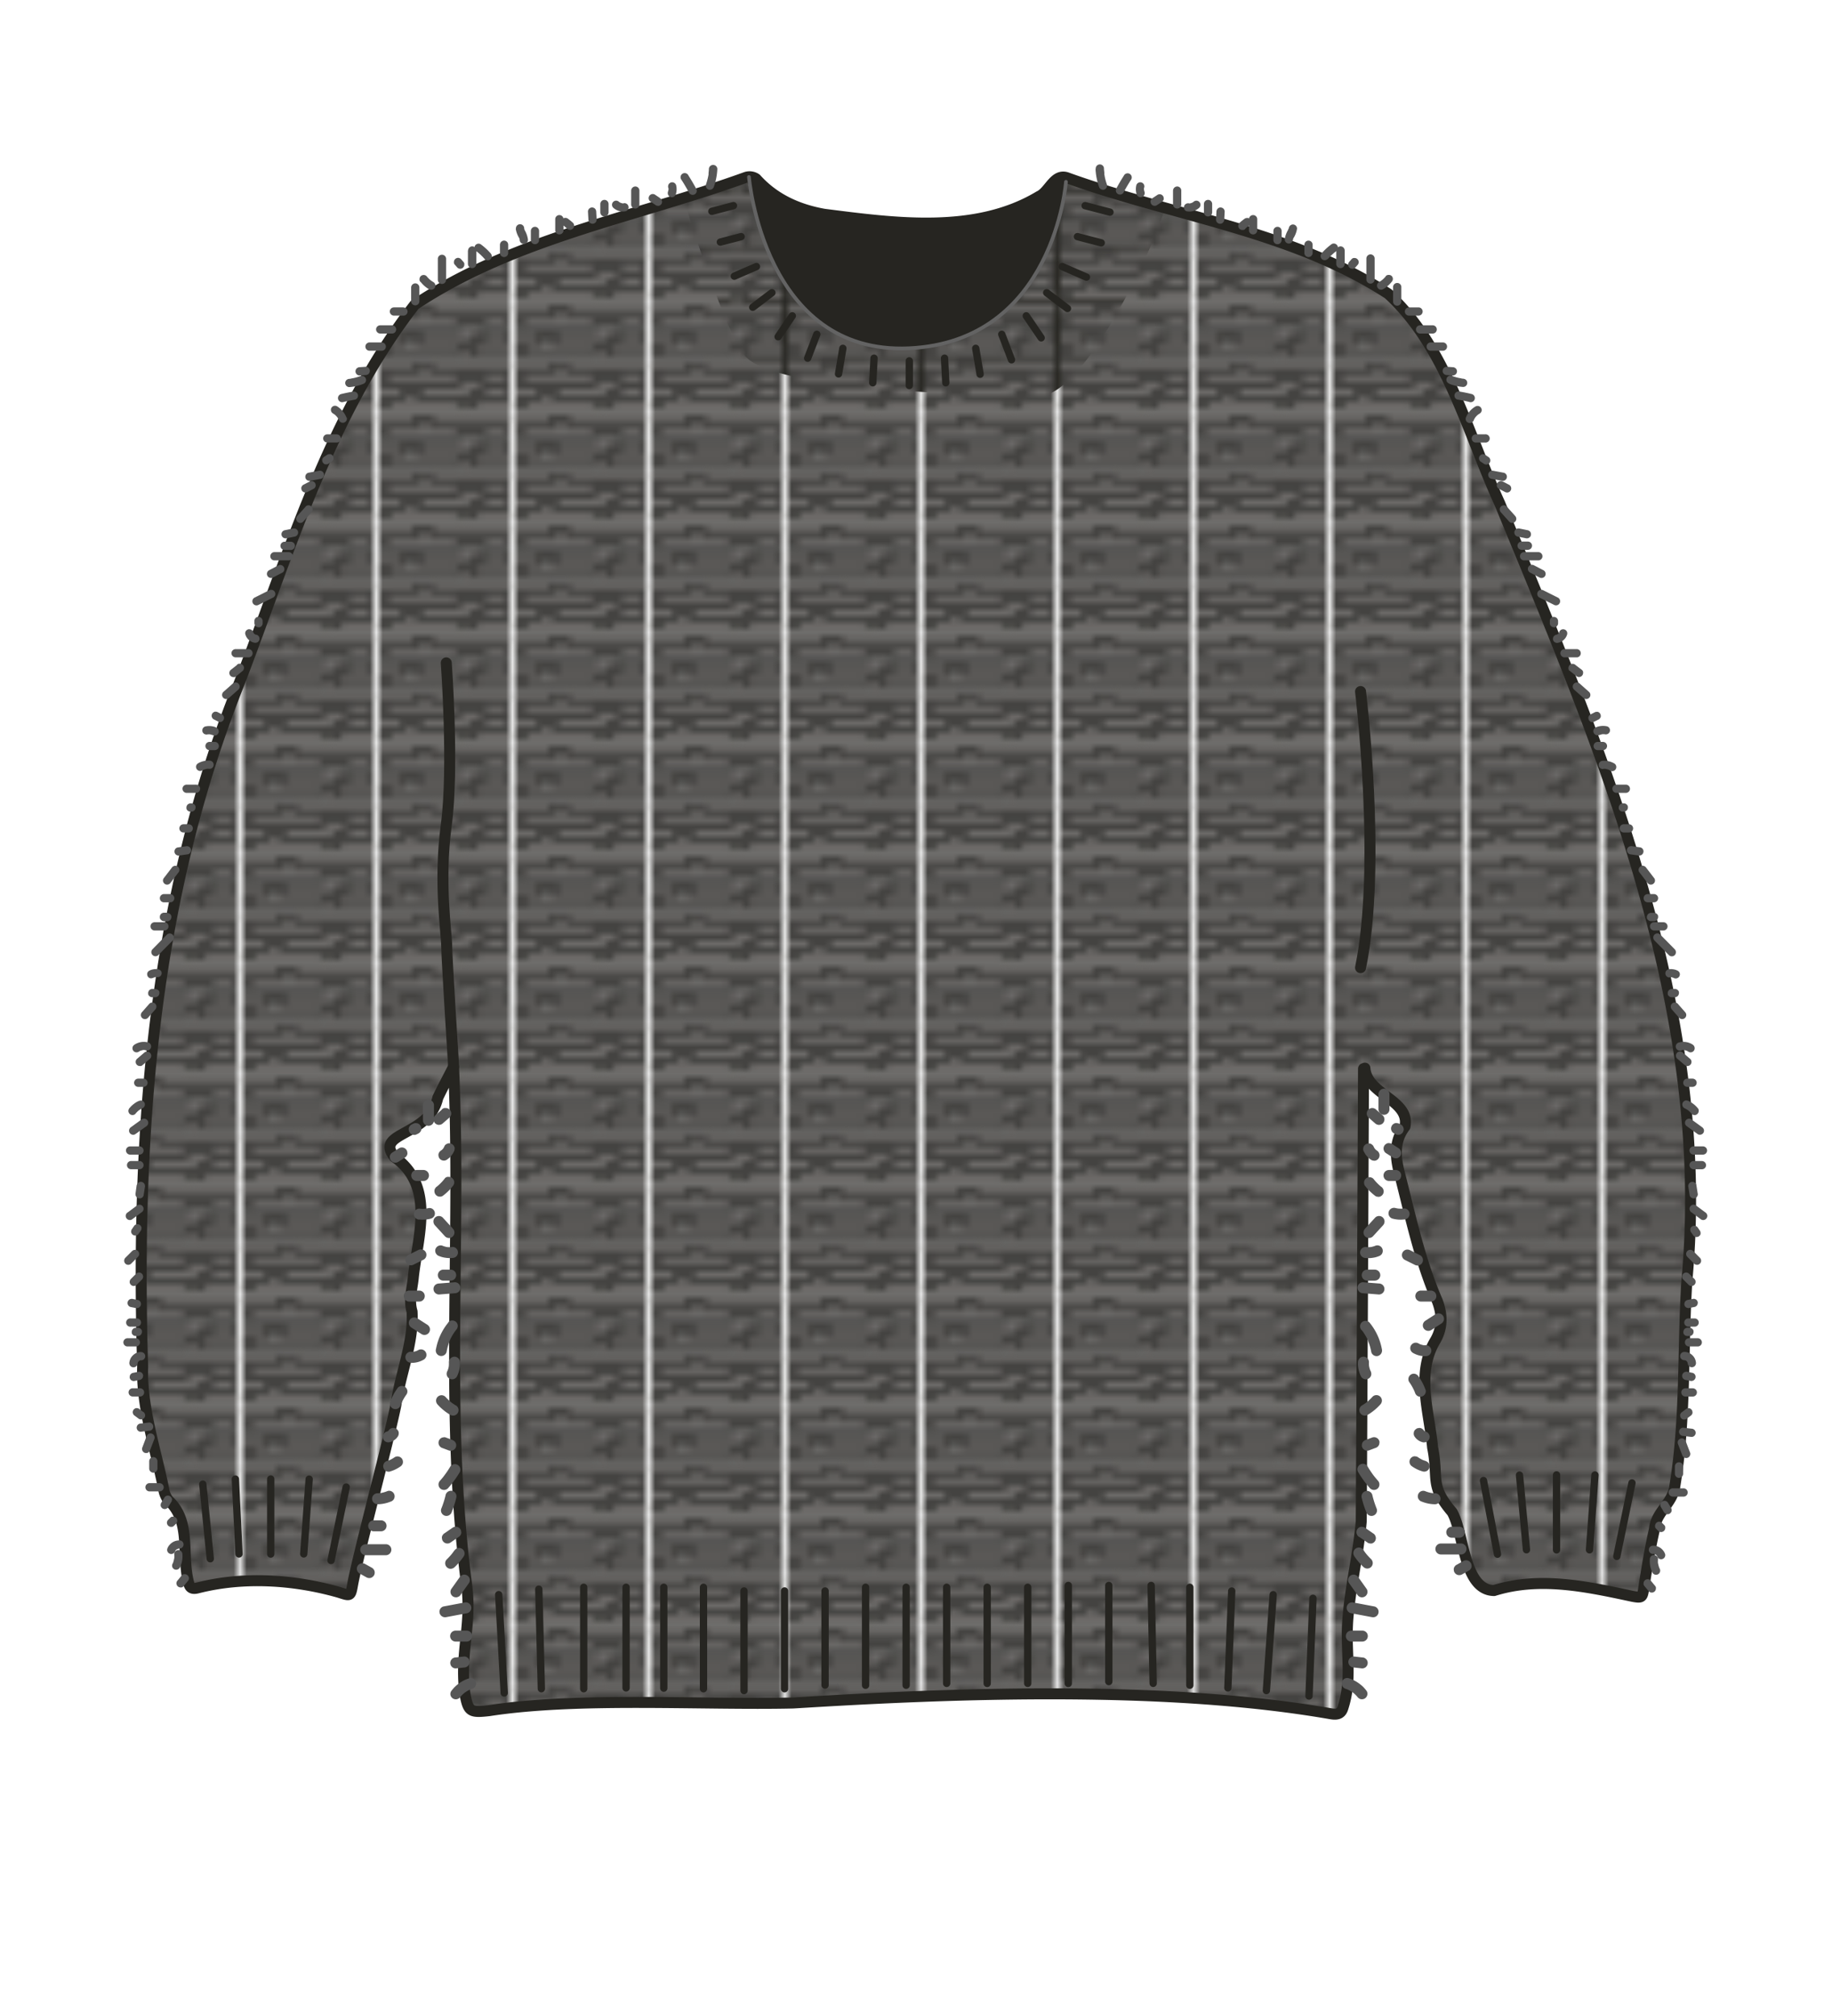 <svg xmlns="http://www.w3.org/2000/svg" width="500" height="550" viewBox="0 0 500 550"><defs><pattern id="a" width="20.13" height="16.91" patternTransform="matrix(1.77 0 0 1.77 -7.91 -.07)" patternUnits="userSpaceOnUse" viewBox="0 0 20.13 16.91"><path fill="none" d="M0 0h20.13v16.91H0z"/><path fill="#444341" d="M0 12.68h20.13v8.46H0z"/><path fill="none" stroke="#6d6b69" stroke-linejoin="round" d="M0 13.71h5.05m3.41 0h11.67M1.52 15.73h10.22m4.7 0h2.89m-6.76 1.18h2.89M6.38 14.7h1.23"/><path fill="#444341" d="M0 4.23h20.13v8.46H0z"/><path fill="none" stroke="#6d6b69" stroke-linejoin="round" d="M0 5.25h5.05m3.41 0h11.67M1.52 7.27h10.22m4.7 0h2.89m-6.76 1.18h2.89m.98 1.06h2.89M6.38 6.25h1.23m-3.38 4.22h1.23m6.98 1.68h1.23M1.8 11.43h10.1M6.7 9.51h7.15m1.29 1.92h4.99M0 9.51h3.15"/><path fill="#444341" d="M0-4.23h20.13v8.46H0z"/><path fill="none" stroke="#6d6b69" stroke-linejoin="round" d="M12.57 0h2.89m.98 1.06h2.89m-15.1.95h1.23m6.98 1.68h1.23M1.8 2.98h10.1M6.7 1.06h7.15m1.29 1.92h4.99M0 1.06h3.15"/></pattern></defs><path d="M203.52 97.3c8.68 9.61 67.43 10.58 79.89 10.78 13 .21 32.67-43.61 34.06-50 .1-.45.18-.91.28-1.37-8.86-2.46-17.68-5-26.27-8.07-3.67-1.54-5 3.72-7.87 5-17.36 10.41-39.46 7.29-58.61 4.86-7.1-1.26-13.56-4.12-18.56-9.67a3.16 3.16 0 00-2.72-.43c-5.64 2-11.36 3.9-17.1 5.68.76 3.28 11.49 37.21 16.9 43.22z" fill="#262521"/><path d="M372.14 291.55q-.27 61.74-.62 123.47c-.81 9-2.68 16.41-3.55 25.44-1 10.07 1.34 17.05-1.5 25.63-.59 1.77-2 1.67-3.35 1.44-44.59-7.74-101.66-5.72-146.65-2.92-24.6.57-58.62-1.68-83 2.09-5.23.59-5.68.27-6.62-4.83-1.35-11.26 1.94-18.53.53-29.31-6.15-46.82-1.39-94.37-3.6-141.53-1.42 2.83-2.94 5.6-4.29 8.46-2.37 10.67-17.5 9.3-11.81 16.18 11.11 7.95 6.41 21.38 5.15 32.56-.25 3.15-1.35 6.27-.37 9.58.51 8.44-3.19 16.94-4.38 25.31-1.5 8-10.42 41.28-11.86 49.29-.57 3.18-.61 3-3.74 2-12.38-3.52-26.09-4.38-38.6-1.18-1.39.34-2.11 0-2.41-1.47-2-7.76.82-16.67-5.49-22.43a6.62 6.62 0 01-1.33-3.22c-2.23-11-6.07-22.12-5.72-33.3-1.91-63 2.6-126.93 26.19-186 13.61-35.43 24.56-73.32 48.07-103.67 27.32-18.2 60-23.76 90.46-34.78.8-.26 4.93 46.66 41.09 46.66 46.16 0 44-48.47 47.71-46.93 29.12 10.49 60 14.91 86.44 32.08 15.94 14.59 21.63 38 30.45 57.21 27.81 67.48 58 137.39 51.05 212.08-1.19 18.65-.23 37.45-3.28 55.95-.49 4.66-5.21 7.1-5.56 11.78-1.22 5.28-2.08 10.65-2.91 16-.4 2.6-.41 2.83-3.08 2.33-12.48-2.66-25.26-5.49-37.8-1.58-8.34-.15-8.13-15.56-11.44-21.4-6.28-7.37-3.61-9-5.33-17.64-.9-9.7-4.68-20.27.79-29.26 2-3.53 1.86-7.05.51-10.66-4.9-11.28-7.4-23.41-10.45-35.29-1.07-4.3-1.31-8.49 1.61-12.34 1.51-7.23-10.43-8.68-10.93-15.93z" fill="url(#a)"/><path d="M372.14 291.55q-.27 61.74-.62 123.47c-.81 9-2.68 16.41-3.55 25.44-1 10.07 1.34 17.05-1.5 25.63-.59 1.77-2 1.67-3.35 1.44-44.59-7.74-101.66-5.72-146.65-2.92-24.6.57-58.62-1.68-83 2.09-5.23.59-5.68.27-6.62-4.83-1.35-11.26 1.94-18.53.53-29.31-6.15-46.82-1.39-94.37-3.6-141.53-1.42 2.83-2.94 5.6-4.29 8.46-2.37 10.67-17.5 9.3-11.81 16.18 11.11 7.95 6.41 21.38 5.15 32.56-.25 3.15-1.35 6.27-.37 9.58.51 8.44-3.19 16.94-4.38 25.31-1.5 8-10.42 41.28-11.86 49.29-.57 3.18-.61 3-3.74 2-12.38-3.52-26.09-4.38-38.6-1.18-1.39.34-2.11 0-2.41-1.47-2-7.76.82-16.67-5.49-22.43a6.62 6.62 0 01-1.33-3.22c-2.23-11-6.07-22.12-5.72-33.3-1.91-63 2.6-126.93 26.19-186 13.61-35.43 24.56-73.32 48.07-103.67 27.32-18.2 60-23.76 90.46-34.78a3.16 3.16 0 012.72.43c5 5.55 11.46 8.41 18.56 9.67 19.19 2.43 41.29 5.55 58.65-4.88 2.85-1.27 4.2-6.53 7.87-5 29.12 10.49 61 14.41 87.44 31.58 15.94 14.59 21.63 38 30.45 57.21 27.81 67.48 58 137.39 51.05 212.08-1.19 18.65-.23 37.45-3.28 55.95-.49 4.66-5.21 7.1-5.56 11.78-1.22 5.28-2.08 10.65-2.91 16-.4 2.6-.41 2.83-3.08 2.33-12.48-2.66-25.26-5.49-37.8-1.58-8.34-.15-8.13-15.56-11.44-21.4-6.28-7.37-3.61-9-5.33-17.64-.9-9.7-4.68-20.27.79-29.26 2-3.53 1.86-7.05.51-10.66-4.9-11.28-7.4-23.41-10.45-35.29-1.07-4.3-1.31-8.49 1.61-12.34 1.51-7.23-10.43-8.68-10.93-15.93z" fill="none" stroke="#262521" stroke-linecap="round" stroke-linejoin="round" stroke-width="3"/><path d="M204.41 48.28s4 48.55 43.68 46.73 42.84-45.41 42.84-45.41" fill="none" stroke="#636363" stroke-linecap="round" stroke-linejoin="round"/><path d="M121.8 180.85s2.11 28.61 0 44.24.11 29.7.11 32.88 1.9 33.06 1.9 33.06m247.52-102.37s5.79 47.28 0 75.34" fill="none" stroke="#262521" stroke-linecap="round" stroke-linejoin="round" stroke-width="3"/><path fill="none" stroke="#262521" stroke-linecap="round" stroke-linejoin="round" stroke-width="2" d="M294.06 64.56l6.49 1.69m-4.39-10.14l6.78 1.77m-54.77 40.57v6.73m9.62-7.46l.34 6.71m8.17-9.4l1.2 7.07m5.91-10.9l2.66 6.95m4.02-11.98l4.08 6m1.5-12.31l5.67 4.3m-1.45-11.44l6.63 2.88m-94.24-11.04l-5.68 1.48m3.58-9.93l-5.9 1.54m44.27 40.07l-.35 6.71m-8.16-9.4l-1.18 6.98m-5.93-10.81l-2.5 6.52m-4.19-11.55l-3.87 5.7m-1.7-12.01l-5.23 3.97m1.01-11.11l-6.04 2.62M73.89 403.5v20.47m-9.65-20.45l.99 20.43m19.15-20.42l-1.48 20.41m11.59-18.25l-4.14 20.04m-35-20.83l2.04 20.36m367.43-22.88v20.46m-10.11-20.41l1.9 20.37m18.69-20.39l-1.48 20.41m11.59-18.25l-4.14 20.04m-36.39-20.7l3.82 20.1m-161.39 9.03v26.73m11.06-26.73v26.21m11.06-26.21v26.23m11.06-26.23v26.21m11.07-26.71v26.73m11.06-26.73v26.23m11.55-26.23l.56 26.71m10.01-26.21v26.73m-153.87-26.73v27.46M192 433.04v27.68m-10.84-27.68v27.52m21.9-26.52v27.18m-66.95-26.17l1.5 26.82m9.44-28.31l.7 27.16m11.56-27.68v27.68m54.81-26.68v26.68m11.06-26.68v25.68m11.06-26.68v26.73m99.93-25.72l-1.05 26.45m12.36-25.44l-1.85 26.16m12.71-25.17l-1.08 26.66"/><path d="M299 46.09a17.16 17.16 0 00.94 4.86 1.16 1.16 0 001.38.79 1.14 1.14 0 00.79-1.39 16.81 16.81 0 01-.61-2.21c0-.18-.07-.36-.1-.55a2 2 0 010-.26v-.08c0-.3-.08-.78-.1-1.16a1.13 1.13 0 10-2.25 0zm7.59 6.52c.65-1.21 1.34-2.39 2.08-3.54a1.13 1.13 0 10-1.94-1.14c-.74 1.15-1.43 2.33-2.08 3.54a1.13 1.13 0 001.94 1.14zm3.54-2.05a4.62 4.62 0 00.08 2.42 1.24 1.24 0 00.52.67 1.15 1.15 0 00.87.11 1.16 1.16 0 00.67-.52 1.08 1.08 0 00.11-.86 4.61 4.61 0 01-.14-.62v.3a3.47 3.47 0 010-.91v.3c0-.1 0-.2.05-.29a1.14 1.14 0 00-.11-.87 1.11 1.11 0 00-1.54-.4 1.08 1.08 0 00-.51.67zm5.58 5.44l1.37-.91a.86.86 0 00.31-.29.82.82 0 00.2-.38.77.77 0 000-.45.8.8 0 00-.13-.42 1.13 1.13 0 00-.67-.52 1.15 1.15 0 00-.87.12l-1.37.91a1.28 1.28 0 00-.51.67.77.77 0 000 .45.8.8 0 00.13.42 1.13 1.13 0 00.67.51 1.1 1.1 0 00.87-.11zm4.44-4v3.87a1.13 1.13 0 002.25 0V52a1.13 1.13 0 00-1.12-1.13 1.16 1.16 0 00-1.13 1.13zm3.79 5.64a4 4 0 00.91.07 4.57 4.57 0 00.9-.15 4 4 0 001.56-.89 1.12 1.12 0 000-1.59 1.11 1.11 0 00-.8-.33 1.19 1.19 0 00-.79.33l-.17.14.23-.18a2.57 2.57 0 01-.62.36l.27-.11a3.46 3.46 0 01-.7.19h.3a2.89 2.89 0 01-.72 0h.3-.07a1 1 0 00-.45 0 .91.91 0 00-.42.14 1.14 1.14 0 00-.4 1.54 1.07 1.07 0 00.67.51zm4.64-1.99v2.28a1.16 1.16 0 00.33.79 1.11 1.11 0 00.8.33 1.13 1.13 0 001.12-1.12v-2.28a1.11 1.11 0 00-.33-.79 1.07 1.07 0 00-.79-.33 1.14 1.14 0 00-1.13 1.12zm3.42 2.08l-.12 2.18a1.12 1.12 0 001.92.8 1.25 1.25 0 00.33-.8l.12-2.18a1.18 1.18 0 00-.33-.8 1.2 1.2 0 00-.8-.33 1.11 1.11 0 00-.79.33 1.2 1.2 0 00-.33.8zm7.89 4.65a10 10 0 01.87-.74l-.23.17.39-.29a.89.89 0 00.32-.29.87.87 0 00.2-.38 1 1 0 000-.45.81.81 0 00-.14-.42 1.08 1.08 0 00-.67-.51h-.3a1.16 1.16 0 00-.57.15 15.51 15.51 0 00-1.48 1.2.85.85 0 00-.23.37.88.88 0 00-.1.43.91.91 0 00.1.43.85.85 0 00.23.37 1.14 1.14 0 00.8.32h.3a1.14 1.14 0 00.49-.28z" fill="#565656"/><path d="M340.88 59.7v3.23a1.13 1.13 0 002.25 0V59.7a1.13 1.13 0 00-2.25 0zm6.66 3.3v2.5a1.11 1.11 0 00.33.79 1.07 1.07 0 00.79.33 1.14 1.14 0 00.8-.33 1.17 1.17 0 00.33-.79V63a1.16 1.16 0 00-.33-.79 1.12 1.12 0 00-1.59 0 1.17 1.17 0 00-.33.79zm4.12-.59v.2-.3a2.88 2.88 0 01-.2.65l.12-.27a6.78 6.78 0 00-.95 2.63 1.14 1.14 0 001.12 1.13 1.16 1.16 0 001.13-1.13v-.2.3a2.88 2.88 0 01.2-.65L353 65a6.84 6.84 0 001-2.63 1.14 1.14 0 00-1.13-1.13 1.15 1.15 0 00-1.12 1.13zm4.34 4.37V69a1.13 1.13 0 001.12 1.13 1.2 1.2 0 00.8-.33 1.18 1.18 0 00.33-.8v-2.22a1.13 1.13 0 00-1.13-1.13 1.11 1.11 0 00-.79.33 1.14 1.14 0 00-.33.8zm6.36 3.92a15.09 15.09 0 012.17-2.06l-.23.18.33-.24a1.21 1.21 0 00.51-.68 1.12 1.12 0 00-.14-.9 1.19 1.19 0 00-.67-.52 1.14 1.14 0 00-.87.11 16.39 16.39 0 00-2.72 2.48 1.22 1.22 0 00-.33.79 1.18 1.18 0 00.33.8 1.2 1.2 0 00.8.33 1.16 1.16 0 00.79-.33z" fill="#565656"/><path d="M364.7 68.34V72a1.13 1.13 0 002.3 0v-3.66a1.14 1.14 0 00-1.12-1.13 1.16 1.16 0 00-1.13 1.13zm4.2 2.34l-.63.72a.77.77 0 00-.23.36.84.84 0 00-.1.44.8.8 0 00.1.43.77.77 0 00.23.36l.23.18a1.1 1.1 0 00.57.15h.29a1.05 1.05 0 00.5-.29l.63-.72a.88.88 0 00.24-.36.83.83 0 00.09-.44.82.82 0 00-.09-.43.88.88 0 00-.24-.36l-.22-.18a1.16 1.16 0 00-.57-.15h-.3a1.1 1.1 0 00-.5.29zm9.35 4.66a7.1 7.1 0 01-1.25 1.22l.23-.18a7 7 0 01-.85.57 1.13 1.13 0 00-.52.67 1.15 1.15 0 00.12.87 1.08 1.08 0 00.67.51 1.17 1.17 0 00.86-.11 8 8 0 002.31-2 .85.85 0 00.23-.37.88.88 0 00.1-.43 1.18 1.18 0 00-.33-.8A1.14 1.14 0 00379 75a1.09 1.09 0 00-.79.32zm-5.33-4.82v5.83a1.13 1.13 0 002.25 0v-5.83a1.12 1.12 0 00-1.12-1.12 1.14 1.14 0 00-1.13 1.12zm7.29 7.91v3.85a1.12 1.12 0 001.12 1.12 1.14 1.14 0 001.13-1.12v-3.85a1.13 1.13 0 10-2.25 0zm4.35 7.68h2.6a1.17 1.17 0 00.79-.33 1.15 1.15 0 00.33-.8 1.14 1.14 0 00-1.12-1.12h-2.6a1.14 1.14 0 00-.8.33 1.12 1.12 0 00.8 1.92zm3.01 4.89h3.33a1.13 1.13 0 100-2.25h-3.33a1.12 1.12 0 00-1.12 1.12 1.14 1.14 0 001.12 1.13zm2.81 4.68h3.54a1.13 1.13 0 000-2.25h-3.54a1.13 1.13 0 000 2.25zm4.48 6.64l1.66.11a.8.8 0 00.43-.09 1 1 0 00.37-.24 1.16 1.16 0 00.33-.79 1.2 1.2 0 00-.33-.8l-.23-.17a1.17 1.17 0 00-.57-.16l-1.66-.11a.83.83 0 00-.44.09.88.88 0 00-.36.24 1.12 1.12 0 000 1.59l.23.17a1.22 1.22 0 00.57.16zm.72 2.4a12.69 12.69 0 003.75.85 1.11 1.11 0 00.79-.33 1.07 1.07 0 00.33-.79 1.14 1.14 0 00-.33-.8 1.28 1.28 0 00-.79-.33l-.64-.07h.29a11.81 11.81 0 01-2.8-.74 1.12 1.12 0 00-.86.11 1.13 1.13 0 00-.41 1.54 1.38 1.38 0 00.67.52zm2.21 4.28q1.62.27 3.21.66a1.13 1.13 0 10.6-2.17c-1.06-.26-2.14-.48-3.22-.66a1.18 1.18 0 00-.86.12 1.09 1.09 0 00-.52.67 1.15 1.15 0 00.11.87 1.06 1.06 0 00.68.51zm4.45 5.55l-.11.27a5.09 5.09 0 01.64-1.11l-.17.23a5.17 5.17 0 01.9-.91l-.22.18a5.5 5.5 0 01.56-.38 1.2 1.2 0 00.52-.67 1.13 1.13 0 00-1.65-1.27 5.78 5.78 0 00-1.51 1.23 6.69 6.69 0 00-.65.86 6.28 6.28 0 00-.49 1 1.11 1.11 0 00.11.87 1.18 1.18 0 00.67.51 1.15 1.15 0 00.87-.11l.29-.25a1.16 1.16 0 00.29-.49zm.54 6.19h2.56a1.13 1.13 0 100-2.25h-2.56a1.16 1.16 0 00-.79.33 1.11 1.11 0 00-.33.8 1.13 1.13 0 001.12 1.12zm1.42 5.26l.86.57a.81.81 0 00.42.14.94.94 0 00.44 0 .91.91 0 00.39-.2.89.89 0 00.29-.32l.11-.27a1.22 1.22 0 000-.6l-.11-.27a1.21 1.21 0 00-.41-.4l-.85-.57a.9.9 0 00-.42-.13.77.77 0 00-.45 0 1.24 1.24 0 00-.67.52l-.11.26a1 1 0 000 .6l.11.27a1.1 1.1 0 00.4.4zm2.8 4.62l2.85.53a1.2 1.2 0 00.87-.11 1.17 1.17 0 00.51-.68 1.12 1.12 0 00-.78-1.38l-2.85-.53a1.24 1.24 0 00-.87.12 1.13 1.13 0 00-.52.67 1.15 1.15 0 00.12.87 1.08 1.08 0 00.67.51zm2.07 2.72l1.69.88a1.2 1.2 0 00.87.11 1.12 1.12 0 00.67-.52 1.08 1.08 0 00.11-.86 1.11 1.11 0 00-.52-.68l-1.69-.88a1.22 1.22 0 00-.86-.11 1.12 1.12 0 00-.79 1.38 1.15 1.15 0 00.52.68zm.57 6.44l2.28 2.55a1.12 1.12 0 001.59 0 1.11 1.11 0 00.33-.79 1.2 1.2 0 00-.33-.8l-2.28-2.55a1.11 1.11 0 00-.79-.33 1.14 1.14 0 00-.8.33 1.11 1.11 0 00-.33.79 1.33 1.33 0 00.33.8zm4.49 6.59l2.3.47a1.18 1.18 0 00.86-.12 1.09 1.09 0 00.52-.67 1.16 1.16 0 00-.11-.86 1.14 1.14 0 00-.68-.52l-2.29-.47a1.25 1.25 0 00-.87.11 1.19 1.19 0 00-.52.67 1.15 1.15 0 00.12.87 1.09 1.09 0 00.67.52zm1.73 6.51h4a1.13 1.13 0 001.12-1.12 1.15 1.15 0 00-1.12-1.13h-4a1.13 1.13 0 000 2.25zm-.56-2.88h1.7a1.2 1.2 0 00.8-.33 1.12 1.12 0 000-1.59 1.18 1.18 0 00-.8-.33h-1.7a1.18 1.18 0 00-.8.33 1.12 1.12 0 000 1.59 1.18 1.18 0 00.8.33zm2.25 6.18l2.6 1.36a1.17 1.17 0 00.86.11 1.14 1.14 0 00.68-.52 1.13 1.13 0 00-.41-1.54l-2.59-1.35a1.2 1.2 0 00-.87-.12 1.16 1.16 0 00-.67.52 1.14 1.14 0 00.4 1.54zm2.56 6.82l4 2a1.12 1.12 0 101.13-1.94l-4-2a1.12 1.12 0 00-1.13 1.94zm5.13 7v-.57a.91.91 0 00-.1-.43 1 1 0 00-.59-.59.75.75 0 00-.44-.1h-.3a1.07 1.07 0 00-.49.29l-.18.23a1.09 1.09 0 00-.15.56v.61a.83.83 0 00.09.44.88.88 0 00.24.36.86.86 0 00.36.23.91.91 0 00.43.1h.3a1.2 1.2 0 00.5-.29l.17-.23a1 1 0 00.16-.57zm.03 5.35a3 3 0 00.82-.29 3.24 3.24 0 00.71-.5 3.86 3.86 0 00.55-.66 3.09 3.09 0 00.36-.81 1.2 1.2 0 00-.11-.87 1.17 1.17 0 00-.68-.51 1.12 1.12 0 00-.86.11 1.16 1.16 0 00-.52.67 2.09 2.09 0 01-.08.23l.11-.27a2.51 2.51 0 01-.26.45l.17-.23a1.9 1.9 0 01-.4.4l.23-.17a2.2 2.2 0 01-.47.27l.27-.11a1.69 1.69 0 01-.44.12 1 1 0 00-.38.21.86.86 0 00-.29.31.8.8 0 00-.13.42.77.77 0 000 .45 1.14 1.14 0 00.51.67l.27.11a1 1 0 00.6 0zm1.73 3.99h3.41a1.13 1.13 0 000-2.25H427a1.13 1.13 0 00-1.13 1.12 1.16 1.16 0 001.13 1.13zm1.41 3.66l1.74 1.38a1 1 0 00.37.23.88.88 0 00.43.1 1.16 1.16 0 00.79-.33 1.11 1.11 0 00.33-.8v-.3a1.07 1.07 0 00-.29-.49l-1.78-1.36a.77.77 0 00-.36-.23 1 1 0 00-.44-.1 1.13 1.13 0 00-.79.33 1.15 1.15 0 00-.33.8v.3a1.07 1.07 0 00.29.49zm1.16 5.11l2.56 2.27a1.2 1.2 0 00.8.33 1.1 1.1 0 00.79-.33 1.07 1.07 0 00.33-.79 1.09 1.09 0 00-.33-.8l-2.55-2.27a1.2 1.2 0 00-.8-.33 1.14 1.14 0 00-.8.33 1.16 1.16 0 00-.33.79 1.18 1.18 0 00.33.8zm5.64 8.72l1.14-.57a.86.86 0 00.31-.29 1 1 0 00.21-.38 1 1 0 000-.45.91.91 0 00-.14-.42l-.17-.23a1.2 1.2 0 00-.5-.29h-.3a1.17 1.17 0 00-.57.16l-1.13.57a.89.89 0 00-.32.29.82.82 0 00-.2.38.86.86 0 000 .45.9.9 0 00.13.42l.18.23a1.14 1.14 0 00.5.29h.29a1.11 1.11 0 00.57-.16zm.85 7.82h1.42a1.2 1.2 0 00.8-.33.86.86 0 00.23-.36 1 1 0 00.1-.44 1.16 1.16 0 00-.33-.79 1.18 1.18 0 00-.8-.33h-1.42a1.15 1.15 0 00-.8.33.86.86 0 00-.23.36.91.91 0 00-.1.43 1.16 1.16 0 00.33.8 1.18 1.18 0 00.8.33zm1.42 5.12a5 5 0 01.95 0h-.3a4.42 4.42 0 011.17.32l-.3-.09.44.22a1.11 1.11 0 001.54-.4 1.14 1.14 0 00-.4-1.54 5.61 5.61 0 00-3.13-.72 1.2 1.2 0 00-.8.33 1.14 1.14 0 00-.32.8 1.1 1.1 0 00.32.79 1.15 1.15 0 00.8.33zm-1.14-9.18a4.46 4.46 0 011-.27h-.3a3.87 3.87 0 011 0h-.3.24a1.25 1.25 0 00.87-.12 1.17 1.17 0 00.52-.67 1.15 1.15 0 00-.12-.87 1.11 1.11 0 00-.67-.51 5.1 5.1 0 00-2.89.23 1 1 0 00-.38.21.79.79 0 00-.29.31 1.15 1.15 0 00-.11.87 1.16 1.16 0 00.52.67 1 1 0 00.86.11zm4.84 15.72h2.56a1.16 1.16 0 00.79-.33 1.07 1.07 0 00.33-.79 1.14 1.14 0 00-1.12-1.13h-2.56a1.13 1.13 0 00-1.13 1.13 1.15 1.15 0 001.13 1.12zm1.7 5.12h.29a.8.8 0 00.43-.1.77.77 0 00.36-.23.88.88 0 00.24-.36.82.82 0 00.09-.43v-.3a1.1 1.1 0 00-.29-.5l-.22-.18a1.16 1.16 0 00-.57-.15h-.29a.8.8 0 00-.43.1 1 1 0 00-.59.59.84.84 0 00-.1.44v.29a1.1 1.1 0 00.29.5l.23.18a1.09 1.09 0 00.56.15zm.29 5.69h1.42a1.2 1.2 0 00.8-.33.86.86 0 00.23-.36 1 1 0 00.1-.44 1.16 1.16 0 00-.33-.79 1.18 1.18 0 00-.8-.33h-1.42a1.15 1.15 0 00-.8.33.86.86 0 00-.23.36.91.91 0 00-.1.43 1.13 1.13 0 001.13 1.13zm1.69 5.94l2.27.32a.86.86 0 00.45 0 .9.9 0 00.42-.13 1.17 1.17 0 00.51-.68 1.12 1.12 0 00-.78-1.38l-2.27-.32a.86.86 0 00-.45 0 .9.9 0 00-.42.13 1.18 1.18 0 00-.52.68 1.13 1.13 0 00.12.86 1.06 1.06 0 00.67.52zm2.51 4.84l2.22 2.89a1.22 1.22 0 00.67.51 1.15 1.15 0 00.87-.11 1.19 1.19 0 00.52-.67 1.1 1.1 0 00-.12-.87l-2.22-2.89a1.25 1.25 0 00-.67-.52 1.15 1.15 0 00-.87.12 1.08 1.08 0 00-.51.67 1.07 1.07 0 00.11.87zm2.34 8.27h1.71a1.12 1.12 0 00.79-1.92 1.17 1.17 0 00-.79-.33h-1.71a1.2 1.2 0 00-.8.33 1.16 1.16 0 000 1.6 1.21 1.21 0 00.8.32zm.85 5.12h.86a.8.8 0 00.43-.09 1.1 1.1 0 00.6-.6.8.8 0 00.09-.43v-.3a1.1 1.1 0 00-.29-.5l-.23-.17a1.21 1.21 0 00-.56-.16h-.86a.91.91 0 00-.43.1 1 1 0 00-.59.6.78.78 0 00-.1.43v.3a1.07 1.07 0 00.29.49l.23.18a1.09 1.09 0 00.56.15zm.86 2.56H454a1.13 1.13 0 001.12-1.12 1.15 1.15 0 00-1.12-1.13h-2.56a1.13 1.13 0 00-1.13 1.13 1.15 1.15 0 001.13 1.12zm.13 2.73l3.94 4a1.14 1.14 0 001.59 0 1.16 1.16 0 000-1.6l-3.94-4a1.12 1.12 0 00-1.59 1.59zm4.45 10.04h-.3a3.14 3.14 0 01.75 0h-.3a2.6 2.6 0 01.71.2l-.27-.12.19.09a1.13 1.13 0 001.66-1.27 1.13 1.13 0 00-.52-.67 3.73 3.73 0 00-1.12-.39 4.17 4.17 0 00-.71-.07 3.64 3.64 0 00-.74.07.81.81 0 00-.39.2.89.89 0 00-.29.32 1.12 1.12 0 00-.11.86 1.15 1.15 0 00.52.68l.27.11a1.18 1.18 0 00.59 0zm.25 5.44h.86a.94.94 0 00.43-.1 1 1 0 00.59-.59.84.84 0 00.1-.44v-.3a1.07 1.07 0 00-.29-.49l-.23-.18a1.09 1.09 0 00-.56-.15h-.86a.8.8 0 00-.43.09 1.1 1.1 0 00-.6.6.8.8 0 00-.09.43v.3a1.1 1.1 0 00.29.5l.22.17a1.07 1.07 0 00.57.16zm.06 3.37l2 2.27a1.13 1.13 0 001.92-.79 1.2 1.2 0 00-.33-.8l-2-2.28a1.12 1.12 0 00-1.59 0 1.15 1.15 0 00-.33.8 1.27 1.27 0 00.33.8zm2.53 11.13a2.7 2.7 0 01.41-.08h-.3a3.62 3.62 0 01.93 0h-.3a3.52 3.52 0 01.9.24l-.27-.11a3.69 3.69 0 01.62.33 1.13 1.13 0 00.86.12 1.12 1.12 0 00.79-1.39 1.19 1.19 0 00-.48-.67 4.61 4.61 0 00-3.72-.61 1.13 1.13 0 10.6 2.17zm-1.11 2.23l2 1.71a1.2 1.2 0 00.8.33 1.13 1.13 0 00.79-.33 1.09 1.09 0 00.33-.8 1.07 1.07 0 00-.33-.79l-2-1.71a1.22 1.22 0 00-.79-.33 1.18 1.18 0 00-.8.33 1.2 1.2 0 00-.33.8 1.16 1.16 0 00.33.79zm2.79 7.73h1.42a1.2 1.2 0 00.8-.33.86.86 0 00.23-.36 1 1 0 00.1-.44 1.16 1.16 0 00-.33-.79 1.18 1.18 0 00-.8-.33h-1.42a1.15 1.15 0 00-.8.33.86.86 0 00-.23.36.91.91 0 00-.1.43 1.13 1.13 0 001.13 1.13zm-.84 5.79a6.85 6.85 0 011.25.74l-.23-.17a6.3 6.3 0 011 1 1.12 1.12 0 001.59 0 1.11 1.11 0 00.33-.79v-.3a1.2 1.2 0 00-.29-.5 6.88 6.88 0 00-1.24-1.17 5.8 5.8 0 00-1.25-.74.9.9 0 00-.42-.13.77.77 0 00-.45 0 1.12 1.12 0 00-.78 1.38 1 1 0 00.52.67zm.75 4.98l2.95 2.14a1.12 1.12 0 00.86.11 1.17 1.17 0 00.68-.51 1.2 1.2 0 00.11-.87 1.32 1.32 0 00-.52-.67l-2.94-2.14a1.15 1.15 0 00-.87-.11 1.14 1.14 0 00-.79 1.38 1.28 1.28 0 00.52.67zm1.8 7.71h2.55a1.18 1.18 0 00.8-.33 1.15 1.15 0 00.33-.8 1.14 1.14 0 00-1.13-1.12h-2.55a1.17 1.17 0 00-.8.32 1.13 1.13 0 00.8 1.93zm0 4h2.27a1.13 1.13 0 001.13-1.13 1.15 1.15 0 00-1.13-1.12h-2.27a1.14 1.14 0 00-.8.33 1.11 1.11 0 00-.33.79 1.15 1.15 0 001.13 1.13zm-1.42 4.86l.35 2.26a1.09 1.09 0 00.52.67 1.2 1.2 0 00.87.12 1.16 1.16 0 00.67-.52l.11-.27a1 1 0 000-.6l-.35-2.26a1.09 1.09 0 00-.52-.67 1.2 1.2 0 00-.87-.12 1.16 1.16 0 00-.67.52l-.11.27a1 1 0 000 .6zm.86 6.9l2.6 1.93a1.11 1.11 0 00.87.12 1.14 1.14 0 00.79-1.39l-.12-.27a1.18 1.18 0 00-.4-.4l-2.6-1.93a1.11 1.11 0 00-.87-.12 1.16 1.16 0 00-.67.52 1.11 1.11 0 00-.11.87l.11.26a1.12 1.12 0 00.4.41zm-.19 5.34l.59.84a.89.89 0 00.29.32.82.82 0 00.38.2.86.86 0 00.45 0 .9.9 0 00.42-.13l.23-.18a1.14 1.14 0 00.29-.5v-.29a1.11 1.11 0 00-.16-.57l-.58-.84a1.24 1.24 0 00-.67-.52.77.77 0 00-.45 0 .9.9 0 00-.42.13l-.23.18a1.07 1.07 0 00-.29.49v.3a1.1 1.1 0 00.15.57zm-.96 6.79l1.84 1.85a1.15 1.15 0 00.8.33 1.13 1.13 0 00.79-.33 1.07 1.07 0 00.33-.79 1.15 1.15 0 00-.33-.8l-1.84-1.85a1.2 1.2 0 00-.8-.33 1.13 1.13 0 00-.79.33 1.12 1.12 0 000 1.59zm-1.08 6.2l1.42 1.42a1.14 1.14 0 00.8.33.8.8 0 00.43-.09.88.88 0 00.36-.24 1.11 1.11 0 00.33-.79 1.15 1.15 0 00-.33-.8L461 347.5a1.18 1.18 0 00-.8-.33.8.8 0 00-.43.1.77.77 0 00-.36.23 1.12 1.12 0 000 1.59zm1.67 7.74l1.43-.28a.93.93 0 00.38-.2 1 1 0 00.42-.74.74.74 0 000-.44 1.15 1.15 0 00-.52-.68l-.26-.11a1.22 1.22 0 00-.6 0l-1.42.28a.92.92 0 00-.39.21.79.79 0 00-.29.31.9.9 0 00-.13.42.86.86 0 000 .45 1.16 1.16 0 00.52.67l.27.11a1 1 0 00.59 0zm-.31 5.11h1.71a1.16 1.16 0 00.79-.33 1.13 1.13 0 000-1.6 1.16 1.16 0 00-.79-.32h-1.71a1.12 1.12 0 00-.79 1.92 1.17 1.17 0 00.79.33zm.29 5.4h2.27a1.13 1.13 0 001.13-1.13 1.15 1.15 0 00-1.13-1.12h-2.27a1.13 1.13 0 100 2.25zm-.57-2.85h.57a.8.8 0 00.43-.09.86.86 0 00.36-.23 1 1 0 00.24-.37.8.8 0 00.09-.43v-.3a1.1 1.1 0 00-.29-.5l-.22-.17a1.29 1.29 0 00-.57-.16h-.57a.88.88 0 00-.43.1.89.89 0 00-.37.23 1 1 0 00-.23.37.88.88 0 00-.1.43v.3a1.26 1.26 0 00.29.5l.23.17a1.16 1.16 0 00.57.15zm-.85 6.61a1.46 1.46 0 01.29 0l-.3-.05a2.11 2.11 0 01.49.14l-.27-.11a2 2 0 01.47.27l-.22-.17a2.28 2.28 0 01.38.38l-.17-.22a2.43 2.43 0 01.28.47l-.12-.27a1.81 1.81 0 01.13.47v-.3.17a1.15 1.15 0 00.33.8 1.1 1.1 0 00.79.32 1.14 1.14 0 00.8-.32 1.2 1.2 0 00.33-.8 3.16 3.16 0 00-1-2.16 3.13 3.13 0 00-2.2-.89 1.18 1.18 0 00-.8.33 1.2 1.2 0 00-.33.8 1.13 1.13 0 001.13 1.12zm.26 5.35l1.42.28a.77.77 0 00.45 0 .83.83 0 00.41-.13 1.24 1.24 0 00.52-.67 1.14 1.14 0 00-.11-.87 1.12 1.12 0 00-.67-.52l-1.43-.28a.74.74 0 00-.44 0 .8.8 0 00-.42.13.89.89 0 00-.32.29.87.87 0 00-.2.38 1.15 1.15 0 00.11.87 1.18 1.18 0 00.68.52zM460 381h2a1.13 1.13 0 001.13-1.12 1.13 1.13 0 00-1.13-1.13h-2a1.13 1.13 0 00-1.13 1.13 1.16 1.16 0 00.33.79 1.18 1.18 0 00.8.33zm.25 6.12l1.14-.86a.86.86 0 00.31-.29.82.82 0 00.2-.38.77.77 0 000-.45.8.8 0 00-.13-.42l-.18-.23a1.16 1.16 0 00-.49-.29h-.3a1.11 1.11 0 00-.57.16l-1.13.86a.81.81 0 00-.32.29.78.78 0 00-.2.38.86.86 0 000 .45.9.9 0 00.13.42l.18.22a1.05 1.05 0 00.5.29h.29a1.1 1.1 0 00.57-.15zm-.86 4.63l2.27.27a1.09 1.09 0 00.8-.33 1.12 1.12 0 000-1.59l-.23-.17a1.11 1.11 0 00-.57-.16l-2.27-.27a1.09 1.09 0 00-.8.33 1.16 1.16 0 00-.33.79 1.2 1.2 0 00.33.8l.23.17a1 1 0 00.57.16zm-1.46 2.1l1.19 3.11a1.22 1.22 0 00.51.67 1.15 1.15 0 00.87.11 1.08 1.08 0 00.67-.51 1.11 1.11 0 00.12-.87l-1.19-3.11a1.24 1.24 0 00-.52-.67 1.17 1.17 0 00-.86-.12 1.15 1.15 0 00-.68.52 1.11 1.11 0 00-.11.87zm-.81 6.21v2a1.13 1.13 0 001.12 1.13 1.13 1.13 0 001.13-1.13v-2a1.2 1.2 0 00-.33-.8 1.14 1.14 0 00-.8-.32 1.1 1.1 0 00-.79.32 1.2 1.2 0 00-.33.8zm-.58 8.24h2.84a1.13 1.13 0 100-2.25h-2.84a1.13 1.13 0 00-1.13 1.12 1.16 1.16 0 001.13 1.13zm-3.24 2.85l.85 1.42a1.24 1.24 0 00.67.52 1 1 0 00.45 0 .81.81 0 00.42-.14 1.13 1.13 0 00.52-.67 1.21 1.21 0 00-.12-.87l-.85-1.42a1.18 1.18 0 00-.67-.51.77.77 0 00-.45 0 .8.8 0 00-.42.13 1.13 1.13 0 00-.52.67 1.21 1.21 0 00.12.87zm-1.3 5.92l.57.57a.92.92 0 00.36.23 1 1 0 00.44.1.91.91 0 00.43-.1.86.86 0 00.36-.23l.18-.23a1.16 1.16 0 00.15-.57v-.3a1.07 1.07 0 00-.29-.49l-.57-.57a.88.88 0 00-.36-.24.8.8 0 00-.43-.09.78.78 0 00-.43.09 1 1 0 00-.37.24l-.17.22a1.17 1.17 0 00-.16.57v.3a1.2 1.2 0 00.29.5zm-.87 6.85a1.7 1.7 0 01.39 0h-.29a2.07 2.07 0 01.59.16l-.26-.11a2.17 2.17 0 01.53.31l-.22-.17a2.65 2.65 0 01.41.41l-.17-.23a2.31 2.31 0 01.28.48l-.11-.27v.06a.91.91 0 00.2.39.89.89 0 00.32.29 1.15 1.15 0 00.87.11 1.16 1.16 0 00.67-.52 1.09 1.09 0 00.11-.86 5.1 5.1 0 00-.26-.58 3.75 3.75 0 00-.38-.51 3.44 3.44 0 00-.76-.66 3.38 3.38 0 00-.93-.41 3.11 3.11 0 00-1-.12 1.16 1.16 0 00-.79.33 1.13 1.13 0 00.79 1.92z" fill="#565656"/><path d="M450.29 425.37a6.86 6.86 0 00.72 3.7 1.15 1.15 0 00.68.52 1.13 1.13 0 001.27-1.65c-.06-.12-.12-.24-.17-.36l.12.27a6 6 0 01-.39-1.44v.29a5.91 5.91 0 010-1.33 1.09 1.09 0 00-.33-.79 1.11 1.11 0 00-.79-.33 1.15 1.15 0 00-.8.33 1.34 1.34 0 00-.33.79zm-1.43 7.39l1.16 1.4a.77.77 0 00.36.23 1 1 0 00.44.1.91.91 0 00.43-.1.77.77 0 00.36-.23 1.14 1.14 0 00.33-.8v-.29a1.05 1.05 0 00-.29-.5l-1.16-1.4a.88.88 0 00-.36-.24.82.82 0 00-.43-.09.83.83 0 00-.44.09.88.88 0 00-.36.24 1.11 1.11 0 00-.33.79v.3a1.1 1.1 0 00.29.5zm-49.49-6.88l-1.88 1.06a1 1 0 00-.42.38 1.26 1.26 0 00-.27.51 1.22 1.22 0 000 .6 1.12 1.12 0 00.18.56 1.55 1.55 0 00.9.69 1.59 1.59 0 001.15-.15l1.88-1.06a1 1 0 00.42-.38 1.15 1.15 0 00.27-.51 1.22 1.22 0 000-.6 1.12 1.12 0 00-.18-.56 1.52 1.52 0 00-.9-.69 1.59 1.59 0 00-1.15.15zm-1.08-9.36h-2.06a1.56 1.56 0 00-1.06.44 1.14 1.14 0 00-.31.48 1.15 1.15 0 00-.13.58 1.5 1.5 0 001.5 1.5h2.06a1.56 1.56 0 001.06-.44 1.17 1.17 0 00.31-.48 1.27 1.27 0 00.13-.58 1.54 1.54 0 00-.44-1.06 1.58 1.58 0 00-1.06-.44zm.45 4.57h-5.48a1.5 1.5 0 000 3h5.48a1.5 1.5 0 000-3zm-7.08-13.7a9.63 9.63 0 01-1.06-.08l.4.05a8.47 8.47 0 01-2.15-.59 1.49 1.49 0 00-1.15.15 1.51 1.51 0 00-.54 2.06l.23.3a1.49 1.49 0 00.66.39 9.93 9.93 0 003.61.72 1.56 1.56 0 001.06-.44 1.5 1.5 0 00-1.06-2.56zm-2.58-8.82c-.31-.09-.62-.2-.92-.32l.36.15a8.64 8.64 0 01-1.57-.88 1.16 1.16 0 00-.56-.18 1.12 1.12 0 00-.6 0 1.51 1.51 0 00-.9.69 1.54 1.54 0 00-.15 1.15l.15.36a1.64 1.64 0 00.54.54 9.45 9.45 0 002.85 1.35 1.5 1.5 0 001.85-1 1.54 1.54 0 00-.16-1.15 1.57 1.57 0 00-.89-.69zm.01-8.02a1.87 1.87 0 01-.4-.13l.36.15a2 2 0 01-.47-.27l.3.23a2.28 2.28 0 01-.38-.38l.23.3-.11-.15a1 1 0 00-.38-.42 1.26 1.26 0 00-.51-.27 1.22 1.22 0 00-.6 0 1.12 1.12 0 00-.56.18l-.3.24a1.39 1.39 0 00-.39.66l-.05.4a1.5 1.5 0 00.2.75 4.41 4.41 0 00.5.64l.16.15a5.55 5.55 0 00.46.35 2.71 2.71 0 00.37.21 4.17 4.17 0 00.77.28 1.22 1.22 0 00.6 0 1.09 1.09 0 00.55-.18 1.24 1.24 0 00.43-.39 1 1 0 00.26-.51l.06-.4a1.42 1.42 0 00-.21-.75l-.23-.31a1.57 1.57 0 00-.66-.38zm-.01-11.34a14.73 14.73 0 00-1.92-3.69 1.63 1.63 0 00-.9-.69 1.49 1.49 0 00-1.15.15 1.5 1.5 0 00-.54 2 13.78 13.78 0 011.51 2.67l-.15-.36c.09.22.18.44.26.66a1.64 1.64 0 00.69.9 1.52 1.52 0 001.16.15 1.5 1.5 0 00.89-.69 1.46 1.46 0 00.15-1.15zm.07-12.21a5.5 5.5 0 01-.91 0h.4a4.85 4.85 0 01-1.24-.34l.36.15a3.36 3.36 0 01-.6-.3 1.61 1.61 0 00-1.16-.15 1.59 1.59 0 00-.9.69 1.5 1.5 0 00.54 2.05 6.54 6.54 0 003.51.89 1.61 1.61 0 001.06-.44 1.56 1.56 0 00.44-1.06 1.54 1.54 0 00-.44-1.06 1.47 1.47 0 00-1.06-.44zm2.69-8.49l-2.77 1.78a1.62 1.62 0 00-.69.89 1.5 1.5 0 001.05 1.85 1.52 1.52 0 001.16-.15l2.77-1.78a1.64 1.64 0 00.69-.9 1.53 1.53 0 00-.15-1.15 1.51 1.51 0 00-2.06-.54zm-1.32-6.42h-2.74a1.54 1.54 0 00-1.06.44 1.52 1.52 0 00-.44 1.06 1.46 1.46 0 00.44 1.06 1.54 1.54 0 001.06.44h2.74a1.52 1.52 0 001.06-.44 1.5 1.5 0 00.44-1.06 1.54 1.54 0 00-.44-1.06 1.56 1.56 0 00-1.06-.44zm-2.9-9.62l-2.74-1.37a1.61 1.61 0 00-1.16-.15 1.54 1.54 0 00-.89.69 1.52 1.52 0 00-.16 1.16 1.54 1.54 0 00.69.89l2.75 1.37a1.59 1.59 0 001.15.15 1.51 1.51 0 00.9-.68 1.56 1.56 0 00.15-1.16 1.52 1.52 0 00-.69-.9zm-4.41-12.78a7.39 7.39 0 01-1.88 0l.4.05a8.55 8.55 0 01-.88-.17 1.54 1.54 0 00-1.15.15 1.52 1.52 0 00-.69.9 1.49 1.49 0 00.15 1.15 1.52 1.52 0 00.9.69 8.35 8.35 0 003.15.23 1.25 1.25 0 00.57-.13 1.21 1.21 0 00.49-.31 1.56 1.56 0 00.44-1.06 1.59 1.59 0 00-.44-1.07 1.46 1.46 0 00-1.06-.43zm-1.53-16.46l-1.82-1.16a1 1 0 00-.56-.17 1.11 1.11 0 00-.6 0 1.26 1.26 0 00-.51.27 1.18 1.18 0 00-.38.42 1.47 1.47 0 00-.15 1.16l.15.36a1.45 1.45 0 00.54.53l1.82 1.16a1.09 1.09 0 00.55.18 1.22 1.22 0 00.6 0 1 1 0 00.51-.27 1.13 1.13 0 00.39-.42 1.54 1.54 0 00.15-1.15l-.15-.36a1.55 1.55 0 00-.54-.54zm.69-6.4l-.46-.23a1 1 0 00-.56-.17 1.11 1.11 0 00-.6 0 1.26 1.26 0 00-.51.27 1.18 1.18 0 00-.38.42l-.16.36a1.55 1.55 0 000 .8l.16.36a1.5 1.5 0 00.53.53l.46.23a1.66 1.66 0 001.16.15 1.06 1.06 0 00.51-.27 1 1 0 00.38-.42l.15-.35a1.36 1.36 0 000-.8l-.15-.36a1.52 1.52 0 00-.53-.54zm-1.45 12.36h-1.82a1.59 1.59 0 00-1.07.44 1.24 1.24 0 00-.31.48 1.17 1.17 0 00-.12.58 1.49 1.49 0 00.43 1.06 1.59 1.59 0 001.07.44h1.82a1.5 1.5 0 001.06-.44 1 1 0 00.31-.48 1.06 1.06 0 00.13-.58 1.46 1.46 0 00-.44-1.06 1.54 1.54 0 00-1.06-.44zm-4.7-20.66v4.11a1.5 1.5 0 003 0v-4.11a1.5 1.5 0 00-3 0z" fill="#565656"/><path d="M373.46 304.85l1.83 1.6a1.24 1.24 0 00.48.31 1.29 1.29 0 00.58.13 1.27 1.27 0 00.58-.13 1.11 1.11 0 00.48-.31 1.52 1.52 0 00.44-1.06 1.48 1.48 0 00-.44-1.06l-1.83-1.6a1 1 0 00-.48-.31 1.06 1.06 0 00-.58-.13 1 1 0 00-.57.13 1.11 1.11 0 00-.49.31 1.54 1.54 0 00-.44 1.06 1.5 1.5 0 00.44 1.06zm-1.21 9.32a4.88 4.88 0 00.84 1.28 5.08 5.08 0 001.17 1 1.12 1.12 0 00.56.18 1.22 1.22 0 00.6 0 1.26 1.26 0 00.51-.27 1 1 0 00.38-.42 1.47 1.47 0 00.15-1.16l-.15-.35a1.45 1.45 0 00-.53-.54l-.3-.21.31.24a4 4 0 01-.69-.68l.24.3a3.87 3.87 0 01-.5-.86 1.31 1.31 0 00-.39-.42 1.14 1.14 0 00-.51-.27 1.11 1.11 0 00-.6 0 1.16 1.16 0 00-.56.18 1.45 1.45 0 00-.68.89l-.06.4a1.48 1.48 0 00.21.76zm.43 9.49a11.68 11.68 0 001.14 1.29 15.52 15.52 0 001.57 1.35 1.12 1.12 0 00.56.18 1.22 1.22 0 00.6 0 1.53 1.53 0 00.89-.69 1.47 1.47 0 00.15-1.16l-.15-.35a1.45 1.45 0 00-.53-.54l.31.24a13.4 13.4 0 01-2.38-2.38 1.14 1.14 0 00-.48-.31 1.08 1.08 0 00-.58-.13 1.5 1.5 0 00-1.5 1.5l.05.4a1.49 1.49 0 00.39.66zm2.01 13.65l2.75-3a1.56 1.56 0 00.44-1.06 1.5 1.5 0 00-.44-1.06 1.46 1.46 0 00-1.06-.44 1.47 1.47 0 00-1.06.44l-2.75 3a1.61 1.61 0 00-.44 1.06 1.54 1.54 0 00.44 1.06 1.52 1.52 0 001.06.44 1.54 1.54 0 001.06-.44zm-1.99 5.9a7.45 7.45 0 002-.07 6.43 6.43 0 001.6-.43 1.26 1.26 0 00.51-.27 1.18 1.18 0 00.38-.42 1.52 1.52 0 00-.53-2.06 1.49 1.49 0 00-1.16-.15 6.57 6.57 0 01-1.63.45l.4-.06a6.35 6.35 0 01-1.57 0 1.5 1.5 0 00-1.06.44 1.52 1.52 0 00-.44 1.06 1.5 1.5 0 00.44 1.06l.3.23a1.48 1.48 0 00.76.21zm.45 6.17h2.06a1.54 1.54 0 001.06-.44 1.08 1.08 0 00.31-.48 1.06 1.06 0 00.13-.58 1.5 1.5 0 00-.44-1.06 1.54 1.54 0 00-1.06-.44h-2.06a1.58 1.58 0 00-1.06.44 1.24 1.24 0 00-.31.48 1.27 1.27 0 00-.13.58 1.54 1.54 0 00.44 1.06 1.58 1.58 0 001.06.44zm-1.15 3.44l4.35.34a1.54 1.54 0 001.06-.44 1.5 1.5 0 00-1.06-2.56l-4.35-.34a1.5 1.5 0 00-1.5 1.5 1.54 1.54 0 001.5 1.5zm-.35 10.05l.14.18.27.37c.17.24.34.5.49.76a14.22 14.22 0 01.83 1.54c0 .08.22.46 0 .11.06.14.11.28.16.42.11.29.21.57.3.86a15.51 15.51 0 01.42 1.76 1.5 1.5 0 001.84 1.05 1.54 1.54 0 001.05-1.85 16 16 0 00-3.4-7.28 1.49 1.49 0 00-2.12 0 1.54 1.54 0 000 2.12zm-1.02 8.76a7.76 7.76 0 00.85 3.93 1.56 1.56 0 00.9.69 1.5 1.5 0 001.84-1.05 1.67 1.67 0 00-.15-1.16c-.06-.11-.11-.23-.17-.35l.16.35a6.11 6.11 0 01-.44-1.57l.06.4a6.41 6.41 0 01-.05-1.24 1.5 1.5 0 00-2.56-1.06 1.68 1.68 0 00-.44 1.06zm2.64 14.37a14.69 14.69 0 003.45-2.83 1.59 1.59 0 00.44-1.06 1.56 1.56 0 00-.44-1.06 1.5 1.5 0 00-2.12 0 13.55 13.55 0 01-1.8 1.67l.31-.23a15.45 15.45 0 01-1.36.92 1.5 1.5 0 00-.54 2.05 1.55 1.55 0 00.9.69 1.57 1.57 0 001.16-.15zm.29 9.72l1.82-.69a1.14 1.14 0 00.51-.27 1 1 0 00.39-.42 1.12 1.12 0 00.18-.56 1.22 1.22 0 000-.6 1.5 1.5 0 00-.69-.89l-.36-.15a1.51 1.51 0 00-.79 0l-1.83.68a1.14 1.14 0 00-.51.27 1.31 1.31 0 00-.39.42 1 1 0 00-.17.56 1.11 1.11 0 000 .6 1.5 1.5 0 00.69.89l.36.16a1.55 1.55 0 00.8 0zm-2.86 5.93a28.44 28.44 0 003.23 4.4 1.51 1.51 0 002.12 0 1.53 1.53 0 000-2.12c-.41-.47-.81-.94-1.19-1.44l.23.31a28.2 28.2 0 01-1.8-2.66 1.5 1.5 0 10-2.59 1.51zm.94 6.96a25.87 25.87 0 001.23 3.86 1.63 1.63 0 00.69.9 1.5 1.5 0 002.05-.54 1.43 1.43 0 00.15-1.16 25.87 25.87 0 01-1.23-3.86 1.5 1.5 0 00-1.84-1 1.52 1.52 0 00-1.05 1.84zm-.64 10.7l2.3 1.58a1.12 1.12 0 00.56.18 1.18 1.18 0 00.59 0 1.5 1.5 0 001-1.84l-.15-.36a1.4 1.4 0 00-.54-.54l-2.29-1.58a1.16 1.16 0 00-.56-.18 1.22 1.22 0 00-.6 0 1.51 1.51 0 00-.9.69 1.54 1.54 0 00-.15 1.15l.15.36a1.55 1.55 0 00.54.54zm-1.43 5.18a18 18 0 002.53 3 1.56 1.56 0 001.06.44 1.54 1.54 0 001.06-.44 1.52 1.52 0 00.44-1.06 1.54 1.54 0 00-.44-1.06 17.32 17.32 0 01-1.67-1.86l.24.3q-.33-.42-.63-.87a1.59 1.59 0 00-.9-.69 1.54 1.54 0 00-1.15.15 1.51 1.51 0 00-.69.9 1.45 1.45 0 00.15 1.15zm-1.42 7.35l2.28 3.2a1.61 1.61 0 00.89.69 1.5 1.5 0 001.85-1.05 1.49 1.49 0 00-.15-1.15l-2.28-3.2a1.63 1.63 0 00-.9-.69 1.5 1.5 0 00-1.85 1.05 1.45 1.45 0 00.16 1.15zm.48 8.25l5.73 1.08a1.59 1.59 0 001.15-.15 1.5 1.5 0 00-.36-2.74l-5.72-1.08a1.62 1.62 0 00-1.16.15 1.56 1.56 0 00-.69.9 1.53 1.53 0 001.05 1.84zm.18 7.76h3a1.54 1.54 0 001.06-.44 1.5 1.5 0 00.44-1.06 1.46 1.46 0 00-.44-1.06 1.54 1.54 0 00-1.06-.44h-3a1.58 1.58 0 00-1.06.44 1.56 1.56 0 00-.44 1.06 1.54 1.54 0 00.44 1.06 1.58 1.58 0 001.06.44zm.69 7.07l2.28.26a1.27 1.27 0 00.58-.13 1.11 1.11 0 00.48-.31 1.52 1.52 0 00.44-1.06 1.46 1.46 0 00-.44-1.06l-.3-.24a1.54 1.54 0 00-.76-.2l-2.28-.26a1.06 1.06 0 00-.58.13 1.14 1.14 0 00-.48.31 1.5 1.5 0 00-.44 1.06 1.54 1.54 0 00.44 1.06l.3.23a1.48 1.48 0 00.76.21zm-2.21 5.83c.25.08.5.17.74.27l-.36-.15a8.82 8.82 0 011.85 1.09l-.3-.23a8.35 8.35 0 011.43 1.42l-.24-.3a1.67 1.67 0 00.9.69 1.53 1.53 0 001.15-.15 1.51 1.51 0 00.69-.9 1.41 1.41 0 00-.15-1.15 10.27 10.27 0 00-1.06-1.23 11.23 11.23 0 00-1.26-1 9.3 9.3 0 00-2.63-1.28 1.5 1.5 0 00-.8 2.89zM193.47 46.09c0 .37-.05.74-.09 1.12a.88.88 0 000 .17v-.05.26c0 .08-.06.37-.1.55a16.81 16.81 0 01-.61 2.21 1.13 1.13 0 00.78 1.39 1.17 1.17 0 001.39-.79 17.16 17.16 0 00.94-4.86A1.13 1.13 0 00194.6 45a1.15 1.15 0 00-1.13 1.13zM190 51.47c-.65-1.21-1.34-2.39-2.08-3.54a1.13 1.13 0 10-1.92 1.14c.74 1.15 1.43 2.33 2.08 3.54a1.14 1.14 0 001.54.4 1.16 1.16 0 00.4-1.54zm-7.63-.31a2.47 2.47 0 01.06.29v-.3a3.47 3.47 0 010 .91v-.3a4.61 4.61 0 01-.14.62 1.12 1.12 0 00.78 1.38 1.15 1.15 0 00.87-.11 1.32 1.32 0 00.52-.67 4.62 4.62 0 00.08-2.42 1.13 1.13 0 00-1.38-.79 1.13 1.13 0 00-.67.52 1.25 1.25 0 00-.12.87zM180.09 54l-1.36-.91a.81.81 0 00-.42-.14 1 1 0 00-.83.22.81.81 0 00-.29.32 1.15 1.15 0 00-.12.87l.12.27a1.1 1.1 0 00.4.4L179 56a.8.8 0 00.42.13.77.77 0 00.45 0 .82.82 0 00.38-.2.86.86 0 00.29-.31 1.15 1.15 0 00.11-.87l-.11-.27a1.12 1.12 0 00-.41-.4zm-7.83-2v3.87a1.13 1.13 0 002.25 0V52a1.13 1.13 0 00-1.12-1.13 1.16 1.16 0 00-1.13 1.13zm-2.13 3.47h-.07.3a2.89 2.89 0 01-.72 0h.3a3.46 3.46 0 01-.7-.19l.27.11a2.57 2.57 0 01-.62-.36l.23.18-.17-.14a1.17 1.17 0 00-.79-.33 1.14 1.14 0 00-.8.33 1.11 1.11 0 00-.33.79 1.14 1.14 0 00.33.8 4 4 0 001.56.89 5.05 5.05 0 00.88.15 4.17 4.17 0 00.93-.07 1.11 1.11 0 00.78-1.38 1.12 1.12 0 00-.51-.67l-.27-.12a1.22 1.22 0 00-.6 0zm-6.29.18v2.28a1.11 1.11 0 00.33.79 1.07 1.07 0 00.79.33 1.14 1.14 0 001.13-1.12v-2.28a1.16 1.16 0 00-.33-.79 1.11 1.11 0 00-.8-.33 1.13 1.13 0 00-1.12 1.12zm-3.37 2.08l.12 2.18a1.2 1.2 0 00.33.8 1.12 1.12 0 001.59 0 1.11 1.11 0 00.33-.8l-.12-2.18a1.2 1.2 0 00-.33-.8 1.16 1.16 0 00-.79-.33 1.12 1.12 0 00-.8.33 1.09 1.09 0 00-.33.8zm-4.1 3.05a15.64 15.64 0 00-1.49-1.2 1.26 1.26 0 00-.86-.11.81.81 0 00-.39.2 1 1 0 00-.29.31 1.2 1.2 0 00-.11.87l.11.27a1.12 1.12 0 00.41.4l.39.29-.23-.17a10 10 0 01.87.74 1.15 1.15 0 00.79.32.78.78 0 00.43-.09 1 1 0 00.37-.23 1.13 1.13 0 000-1.6z" fill="#565656"/><path d="M151.54 59.7v3.23a1.13 1.13 0 002.25 0V59.7a1.13 1.13 0 00-2.25 0zm-6.66 3.3v2.5a1.16 1.16 0 00.33.79 1.07 1.07 0 00.79.33 1.12 1.12 0 00.8-.33 1.17 1.17 0 00.33-.79V63a1.16 1.16 0 00-.33-.79 1.08 1.08 0 00-.8-.33 1.11 1.11 0 00-.79.33 1.17 1.17 0 00-.33.79zm-4.12-.59a6.84 6.84 0 001 2.63l-.12-.27a2.88 2.88 0 01.2.65v-.3a1.36 1.36 0 010 .2 1.13 1.13 0 102.25 0 7.11 7.11 0 00-.95-2.63l.11.27a3.48 3.48 0 01-.19-.65v.3a1.34 1.34 0 010-.2 1.13 1.13 0 10-2.25 0zm-4.31 4.37V69a1.13 1.13 0 001.13 1.13 1.16 1.16 0 00.79-.33 1.14 1.14 0 00.33-.8v-2.22a1.12 1.12 0 00-1.92-.8 1.18 1.18 0 00-.33.8zm-2.55 2.33a16.39 16.39 0 00-2.72-2.48 1.15 1.15 0 00-.87-.11 1.12 1.12 0 00-.67.52 1.08 1.08 0 00-.11.86l.11.27a1.12 1.12 0 00.4.41l.32.24-.22-.18a14.51 14.51 0 012.16 2.06 1.14 1.14 0 00.8.33 1.18 1.18 0 00.8-.33 1.14 1.14 0 00.32-.8 1.21 1.21 0 00-.32-.79z" fill="#565656"/><path d="M127.71 68.34V72a1.13 1.13 0 002.29 0v-3.66a1.14 1.14 0 00-1.12-1.13 1.16 1.16 0 00-1.13 1.13zm-3.53 3.93l.63.72a.77.77 0 00.36.23.8.8 0 00.43.1.84.84 0 00.44-.1.77.77 0 00.36-.23l.17-.23a1 1 0 00.16-.56v-.3a1.2 1.2 0 00-.29-.5l-.63-.72a.85.85 0 00-.37-.23.78.78 0 00-.43-.1.8.8 0 00-.43.1.77.77 0 00-.36.23l-.18.23a1.09 1.09 0 00-.15.56v.3a1.1 1.1 0 00.29.5zm-9.35 4.67a8.12 8.12 0 002.3 2 1.2 1.2 0 00.87.06 1.12 1.12 0 00.67-.51 1.16 1.16 0 00.12-.87 1.13 1.13 0 00-.52-.67 7 7 0 01-.85-.57l.23.18a7.1 7.1 0 01-1.23-1.22 1.12 1.12 0 00-.79-.32 1.17 1.17 0 00-.8.32 1.15 1.15 0 00-.33.8v.3a1.1 1.1 0 00.29.5zm4.67-6.42v5.83a1.12 1.12 0 001.12 1.12 1.14 1.14 0 001.13-1.12v-5.83a1.13 1.13 0 00-2.25 0zm-7.29 7.91v3.85a1.13 1.13 0 002.25 0v-3.85a1.14 1.14 0 00-1.12-1.13 1.16 1.16 0 00-1.13 1.13zm-2.1 5.43h-2.6a1.11 1.11 0 00-.79.33 1.07 1.07 0 00-.33.79 1.14 1.14 0 001.12 1.13h2.6a1.13 1.13 0 001.13-1.11 1.15 1.15 0 00-1.13-1.12zm-3.01 4.89h-3.33a1.13 1.13 0 00-1.13 1.12 1.16 1.16 0 001.13 1.13h3.33a1.13 1.13 0 000-2.25zm-2.81 4.68h-3.54a1.13 1.13 0 000 2.25h3.54a1.13 1.13 0 000-2.25zm-4.48 6.64l-1.66.11a.88.88 0 00-.43.1 1 1 0 00-.37.23 1.2 1.2 0 00-.33.8 1.16 1.16 0 00.33.79 1.06 1.06 0 00.8.33l1.66-.11a1 1 0 00.44-.1.86.86 0 00.36-.23 1.2 1.2 0 00.33-.8 1.16 1.16 0 00-.33-.79 1.06 1.06 0 00-.8-.33zm-1.32 2.48a11.76 11.76 0 01-2.81.74h.3l-.64.07a1.22 1.22 0 00-.79.33 1.11 1.11 0 00-.33.8 1.13 1.13 0 001.12 1.12 12.56 12.56 0 003.74-.85 1.22 1.22 0 00.68-.52 1.14 1.14 0 00.11-.87 1.16 1.16 0 00-.52-.67 1.09 1.09 0 00-.86-.11zm-2.2 4.31c-1.09.18-2.16.4-3.22.66a1.12 1.12 0 00.59 2.17c1.07-.26 2.14-.48 3.22-.66a1.11 1.11 0 00.79-1.38 1.13 1.13 0 00-.52-.67 1.28 1.28 0 00-.86-.12zM94.6 114a7 7 0 00-.48-1 6.31 6.31 0 00-.66-.88 5.78 5.78 0 00-1.46-1.27 1.14 1.14 0 00-1.54.4 1.14 1.14 0 00.41 1.54c.19.12.38.24.56.38l-.22-.18a5.53 5.53 0 01.9.91l-.17-.23a5.09 5.09 0 01.64 1.11l-.11-.27a.93.93 0 00.2.38.89.89 0 00.32.29 1.14 1.14 0 001.54-.4 1.11 1.11 0 00.11-.87zm-2.71 4.49h-2.56a1.13 1.13 0 00-1.13 1.13 1.15 1.15 0 001.13 1.12h2.56a1.11 1.11 0 00.79-.33 1.07 1.07 0 00.33-.79 1.14 1.14 0 00-1.12-1.13zm-2.56 5.56l-.85.57a1.24 1.24 0 00-.52.67.86.86 0 000 .45.9.9 0 00.13.42l.18.23a1.16 1.16 0 00.49.29h.3a1 1 0 00.57-.16l.85-.57a.75.75 0 00.32-.29.74.74 0 00.2-.38.77.77 0 000-.45.74.74 0 00-.13-.41l-.18-.23a1.07 1.07 0 00-.49-.29h-.3a1.1 1.1 0 00-.57.15zm-2.33 4.4l-2.85.53a1.12 1.12 0 00-.67.52 1.17 1.17 0 00-.12.86 1.15 1.15 0 00.52.68 1.31 1.31 0 00.87.11l2.85-.53a1.14 1.14 0 00.67-.51 1.21 1.21 0 00.12-.87 1.13 1.13 0 00-.52-.67 1.25 1.25 0 00-.87-.12zm-2.53 2.94l-1.7.88a1.17 1.17 0 00-.51.68.74.74 0 000 .44.8.8 0 00.13.42 1.19 1.19 0 00.67.52 1.25 1.25 0 00.87-.11l1.69-.88a1.14 1.14 0 00.52-.68.82.82 0 000-.44.9.9 0 00-.13-.42 1.18 1.18 0 00-.68-.52 1.22 1.22 0 00-.86.11zm-1.03 6.8l-2.28 2.55a1.2 1.2 0 00-.33.8 1.13 1.13 0 00.33.79 1.07 1.07 0 00.79.33 1.09 1.09 0 00.8-.33l2.25-2.55a1.2 1.2 0 00.33-.8 1.16 1.16 0 00-.33-.79 1.11 1.11 0 00-.8-.33 1.06 1.06 0 00-.79.33zm-3.5 6.01l-2.29.47a1.14 1.14 0 00-.68.52 1.12 1.12 0 00.41 1.53 1.22 1.22 0 00.86.12l2.3-.47a1.13 1.13 0 00.67-.52 1.19 1.19 0 00.12-.87 1.16 1.16 0 00-.52-.67 1.31 1.31 0 00-.87-.11zm-1.14 6.43h-4a1.13 1.13 0 000 2.25h4a1.13 1.13 0 001.13-1.12 1.15 1.15 0 00-1.13-1.13zm.57-2.84h-1.7a1.2 1.2 0 00-.8.33 1.16 1.16 0 00-.33.79 1.12 1.12 0 00.33.8 1.18 1.18 0 00.8.33h1.7a1.2 1.2 0 00.8-.33 1.16 1.16 0 00.33-.8 1.11 1.11 0 00-.33-.79 1.18 1.18 0 00-.8-.33zM76 154.24l-2.59 1.35a1.13 1.13 0 00-.41 1.54 1.15 1.15 0 001.54.41l2.6-1.36a1.13 1.13 0 00-1.14-1.94zm-2.58 6.83l-4 2a1.12 1.12 0 101.17 1.93l4-2a1.13 1.13 0 00.4-1.54 1.15 1.15 0 00-1.54-.4zM71.68 170v-.57a.8.8 0 00-.1-.43 1 1 0 00-.59-.59.72.72 0 00-.43-.1h-.3a1.1 1.1 0 00-.5.29l-.18.23a1.09 1.09 0 00-.15.56v.61a1 1 0 00.1.44.77.77 0 00.23.36.86.86 0 00.36.23 1 1 0 00.44.1h.3a1.16 1.16 0 00.49-.29l.18-.23a1.13 1.13 0 00.15-.57zM70 173.18a1.69 1.69 0 01-.44-.12l.27.11a2.2 2.2 0 01-.47-.27l.23.17a2.21 2.21 0 01-.41-.4l.18.23a2 2 0 01-.26-.45l.11.27a2.09 2.09 0 01-.08-.23 1.19 1.19 0 00-.52-.67.8.8 0 00-.42-.13.74.74 0 00-.44 0 1.14 1.14 0 00-.68.51 1.15 1.15 0 00-.11.87 3.55 3.55 0 00.21.54 2.15 2.15 0 00.14.26 3.27 3.27 0 00.56.67 2.85 2.85 0 00.7.49 2.76 2.76 0 00.83.3 1.26 1.26 0 00.86-.11 1.12 1.12 0 00.52-.67 1.15 1.15 0 00-.11-.87 1.16 1.16 0 00-.67-.52zm-2.29 3.91H64.3a1.14 1.14 0 00-1.13 1.12 1.16 1.16 0 001.13 1.13h3.41a1.13 1.13 0 100-2.25zm-3.04 4.34l-1.75 1.38a.86.86 0 00-.23.36.91.91 0 00-.1.43 1.18 1.18 0 00.33.8 1.2 1.2 0 00.8.33h.3a1.26 1.26 0 00.5-.29l1.74-1.44a.77.77 0 00.23-.36.91.91 0 00.1-.43 1.14 1.14 0 00-.33-.8 1.15 1.15 0 00-.8-.33h-.3a1.16 1.16 0 00-.49.29zm-1.17 5.09l-2.56 2.27a1.2 1.2 0 00-.33.8 1.17 1.17 0 00.33.79 1.11 1.11 0 00.8.33 1.17 1.17 0 00.79-.33l2.56-2.27a1.15 1.15 0 00.33-.8 1.13 1.13 0 00-.33-.79 1.07 1.07 0 00-.79-.33 1.22 1.22 0 00-.8.33zm-2.91 8.37l-1.13-.57a.91.91 0 00-.42-.14 1 1 0 00-.45 0 .89.89 0 00-.38.21.72.72 0 00-.29.31l-.12.27a1.22 1.22 0 000 .6l.12.27a1.1 1.1 0 00.4.4l1.14.57a.91.91 0 00.42.14.94.94 0 00.44 0 .92.92 0 00.39-.21.86.86 0 00.29-.31l.11-.27a1.22 1.22 0 000-.6l-.11-.27a1.12 1.12 0 00-.41-.4zm-1.98 7.51h-1.42a1.15 1.15 0 00-.8.33.86.86 0 00-.23.36.91.91 0 00-.1.43 1.16 1.16 0 00.33.8 1.18 1.18 0 00.8.33h1.42a1.2 1.2 0 00.8-.33.86.86 0 00.23-.36 1 1 0 00.1-.44 1.16 1.16 0 00-.33-.79 1.18 1.18 0 00-.8-.33zm-1.42 5.12a5.61 5.61 0 00-3.13.72 1.2 1.2 0 00-.52.67 1.13 1.13 0 001.66 1.27c.14-.08.29-.15.44-.22l-.27.12a4.42 4.42 0 011.17-.32h-.3a5 5 0 01.95 0 1.13 1.13 0 00.79-.33 1.07 1.07 0 00.33-.79 1.12 1.12 0 00-.33-.8 1.22 1.22 0 00-.79-.33zm1.73-9.1a5.05 5.05 0 00-2.88-.23 1.12 1.12 0 00-.67.51 1.2 1.2 0 00-.12.87 1.13 1.13 0 00.52.67 1.25 1.25 0 00.87.12h.24-.3a3.87 3.87 0 011 0h-.3a4.6 4.6 0 011 .27 1.08 1.08 0 00.86-.11 1.12 1.12 0 00.52-.67 1.15 1.15 0 00-.11-.87l-.18-.23a1.2 1.2 0 00-.5-.29zm-5.43 15.64h-2.56a1.16 1.16 0 00-.79.33 1.11 1.11 0 00-.33.8 1.14 1.14 0 001.12 1.12h2.56a1.2 1.2 0 00.8-.33 1.12 1.12 0 00-.8-1.92zm-1.21 5.12H52a.8.8 0 00-.43.1 1 1 0 00-.6.59.83.83 0 00-.09.44v.29a1.18 1.18 0 00.28.5l.23.18a1.16 1.16 0 00.57.15h.28a.84.84 0 00.44-.1 1 1 0 00.59-.59.83.83 0 00.1-.43v-.3a1.1 1.1 0 00-.29-.5l-.23-.18a1.1 1.1 0 00-.57-.15zm-.78 5.69h-1.42a1.15 1.15 0 00-.8.33.86.86 0 00-.23.36.91.91 0 00-.1.43 1.13 1.13 0 001.13 1.13h1.42a1.2 1.2 0 00.8-.33.86.86 0 00.23-.36 1 1 0 00.1-.44 1.16 1.16 0 00-.33-.79 1.2 1.2 0 00-.8-.33zm-.79 6.02l-2.27.32a1.09 1.09 0 00-.67.52 1.17 1.17 0 00-.12.86 1.15 1.15 0 00.52.68l.27.11a1.22 1.22 0 00.6 0l2.27-.32a1.09 1.09 0 00.67-.52 1.17 1.17 0 00.12-.86 1.15 1.15 0 00-.52-.68l-.27-.11a1.22 1.22 0 00-.6 0zm-3.85 5.87l-2.22 2.89a1.15 1.15 0 00-.12.87 1.2 1.2 0 00.52.67 1.11 1.11 0 00.87.11l.27-.11a1.18 1.18 0 00.4-.4l2.22-2.89a1.13 1.13 0 00-1.27-1.66l-.27.12a1.1 1.1 0 00-.4.4zm-.4 7.16h-1.71a1.16 1.16 0 00-.79.33 1.11 1.11 0 00-.33.8 1.11 1.11 0 001.12 1.12h1.71a1.15 1.15 0 00.79-.32 1.11 1.11 0 00.33-.8 1.15 1.15 0 00-.33-.8 1.17 1.17 0 00-.79-.33zm-.85 5.08h-.86a.91.91 0 00-.43.1.86.86 0 00-.36.23 1 1 0 00-.24.37.78.78 0 00-.09.43v.3a1.07 1.07 0 00.37.57l.22.18a1.16 1.16 0 00.57.15h.86a.82.82 0 00.43-.09.88.88 0 00.36-.24.77.77 0 00.23-.36.8.8 0 00.1-.43v-.3a1.1 1.1 0 00-.29-.5l-.23-.17a1.21 1.21 0 00-.56-.16zm-.86 2.6h-2.56a1.16 1.16 0 00-.79.33 1.11 1.11 0 00-.33.8 1.13 1.13 0 001.12 1.12h2.56a1.13 1.13 0 100-2.25zm.78 3.4l-3.94 4a1.13 1.13 0 001.59 1.6l3.94-4a1.12 1.12 0 10-1.59-1.6zm-2.25 9.45a3.64 3.64 0 00-.74-.07 4.39 4.39 0 00-.72.07 3.67 3.67 0 00-1.11.39 1.13 1.13 0 00-.52.67 1 1 0 000 .45.81.81 0 00.14.42 1.08 1.08 0 00.67.51h.3a1.16 1.16 0 00.57-.15l.18-.09-.26.12a2.5 2.5 0 01.71-.2h-.3a3.14 3.14 0 01.75 0h-.3.06a.82.82 0 00.44 0 .9.9 0 00.42-.13 1.14 1.14 0 00.52-.68A1.17 1.17 0 0044 265l-.18-.23a1.1 1.1 0 00-.5-.29zm-.86 5.36h-.86a.8.8 0 00-.43.09.88.88 0 00-.36.24.77.77 0 00-.23.36.72.72 0 00-.1.43v.3a1.1 1.1 0 00.29.5l.23.17a1 1 0 00.56.16h.86a.91.91 0 00.43-.1 1 1 0 00.59-.59.75.75 0 00.1-.44v-.3a1.07 1.07 0 00-.29-.49L43 270a1.09 1.09 0 00-.56-.15zm-1.65 4.02l-2 2.28a1.2 1.2 0 00-.33.8 1.13 1.13 0 00.33.79 1.11 1.11 0 00.79.33 1.14 1.14 0 00.8-.33l2-2.27a1.2 1.2 0 00.33-.8 1.14 1.14 0 00-.33-.8 1.2 1.2 0 00-.8-.33 1.16 1.16 0 00-.79.33zm-.34 10.56a4.61 4.61 0 00-3.72.61 1.19 1.19 0 00-.52.67 1.15 1.15 0 00.11.87 1.19 1.19 0 00.67.52 1.15 1.15 0 00.87-.12 3.6 3.6 0 01.61-.33l-.26.11a3.42 3.42 0 01.9-.24h-.3a3.62 3.62 0 01.93 0h-.3a2.7 2.7 0 01.41.08 1.15 1.15 0 00.87-.11 1.22 1.22 0 00.52-.68 1.15 1.15 0 00-.79-1.38zm-1.08 2.81l-2 1.71a1.13 1.13 0 00.8 1.92h.3a1.1 1.1 0 00.5-.29l2-1.71a1.13 1.13 0 00.33-.79 1.18 1.18 0 00-.33-.8 1.2 1.2 0 00-.8-.33h-.3a1.16 1.16 0 00-.49.29zm-.2 7.07h-1.42a1.15 1.15 0 00-.8.33.86.86 0 00-.23.36.91.91 0 00-.1.43 1.13 1.13 0 001.13 1.13h1.42a1.2 1.2 0 00.8-.33.86.86 0 00.23-.36 1 1 0 00.1-.44 1.16 1.16 0 00-.33-.79 1.18 1.18 0 00-.8-.33zm-1.29 6.1a5.8 5.8 0 00-1.25.74 6.88 6.88 0 00-1.24 1.17.77.77 0 00-.23.36.84.84 0 00-.1.44 1.13 1.13 0 00.33.79 1.09 1.09 0 00.8.33 1.07 1.07 0 00.79-.33 5.91 5.91 0 011-1l-.23.17a6.85 6.85 0 011.25-.74 1.13 1.13 0 00.52-.67 1.16 1.16 0 00-.11-.86 1.14 1.14 0 00-.68-.52h-.29a1.1 1.1 0 00-.57.15zm.86 4.98l-2.95 2.14a1.19 1.19 0 00-.51.67 1.15 1.15 0 00.11.87 1.13 1.13 0 00.67.51 1.06 1.06 0 00.87-.11l3-2.14a1.19 1.19 0 00.51-.67 1.12 1.12 0 00-.78-1.38 1.1 1.1 0 00-.87.11zm-.66 7.41H35.5a1.15 1.15 0 00-.79.32 1.11 1.11 0 00-.33.8A1.14 1.14 0 0035.5 315h2.56a1.13 1.13 0 001.13-1.13 1.15 1.15 0 00-1.13-1.12zm0 3.98h-2.27a1.14 1.14 0 00-.8.33 1.12 1.12 0 00.8 1.92h2.27a1.13 1.13 0 001.13-1.13 1.15 1.15 0 00-1.13-1.12zm-.75 6.52l-.31 2.26a1 1 0 000 .45.81.81 0 00.14.42 1.13 1.13 0 00.67.52 1.15 1.15 0 00.87-.12 1 1 0 00.51-.67l.36-2.26a.86.86 0 000-.45.9.9 0 00-.13-.42 1.18 1.18 0 00-.68-.52 1.13 1.13 0 00-.86.12 1.09 1.09 0 00-.52.67zm.17 5.56l-2.6 1.93a1.12 1.12 0 00.27 2.06 1.08 1.08 0 00.86-.12l2.6-1.93a1.12 1.12 0 00-.27-2.06 1.08 1.08 0 00-.86.12zm-.94 5.72l-.58.85a.79.79 0 00-.13.41.77.77 0 000 .45.81.81 0 00.2.39.86.86 0 00.31.29l.27.11a1.22 1.22 0 00.6 0l.27-.11a1.12 1.12 0 00.4-.41l.59-.84a.9.9 0 00.13-.42.86.86 0 000-.45.82.82 0 00-.2-.38.89.89 0 00-.32-.29l-.26-.11a1 1 0 00-.6 0l-.27.11a1.21 1.21 0 00-.41.4zm-.48 6.76l-1.85 1.85a1.19 1.19 0 00-.32.8 1.16 1.16 0 00.32.79 1.11 1.11 0 00.8.33 1.15 1.15 0 00.8-.33l1.84-1.85a1.11 1.11 0 00.33-.79 1.14 1.14 0 00-.33-.8 1.11 1.11 0 00-.79-.33 1.25 1.25 0 00-.8.33zm1.08 6.2l-1.42 1.42a1.15 1.15 0 00-.33.8.8.8 0 00.09.43.88.88 0 00.24.36 1.07 1.07 0 00.79.33 1.15 1.15 0 00.8-.33l1.42-1.42a1.17 1.17 0 00.33-.79.84.84 0 00-.1-.44.77.77 0 00-.23-.36 1.12 1.12 0 00-1.59 0zm.51 7.16l-1.42-.28a.86.86 0 00-.45 0 .9.9 0 00-.42.13.86.86 0 00-.31.29.81.81 0 00-.2.39 1.12 1.12 0 00.78 1.38l1.43.28a.73.73 0 00.44 0 .8.8 0 00.42-.13.89.89 0 00.32-.29.93.93 0 00.2-.38 1.2 1.2 0 00-.11-.87 1.14 1.14 0 00-.68-.52zm-.28 5.03h-1.71a1.13 1.13 0 100 2.25h1.71a1.17 1.17 0 00.79-.33 1.12 1.12 0 00-.79-1.92zm-.29 5.4h-2.27a1.14 1.14 0 00-.8.33 1.12 1.12 0 00.8 1.92h2.27a1.13 1.13 0 001.13-1.13 1.15 1.15 0 00-1.13-1.12zm.57-2.85h-.57a.91.91 0 00-.43.1.86.86 0 00-.36.23 1 1 0 00-.24.37.78.78 0 00-.09.43v.3a1.16 1.16 0 00.29.5l.22.17a1.16 1.16 0 00.57.15h.57a.78.78 0 00.43-.09 1 1 0 00.6-.6.91.91 0 00.1-.43v-.3a1.2 1.2 0 00-.29-.5l-.23-.17a1.29 1.29 0 00-.57-.16zm.85 6.61a3.13 3.13 0 00-2.2.89 3.16 3.16 0 00-1 2.16 1.2 1.2 0 00.33.8 1.14 1.14 0 00.8.32 1.1 1.1 0 00.79-.32 1.2 1.2 0 00.33-.8v-.17.3a1.49 1.49 0 01.13-.47l-.12.27a2.43 2.43 0 01.28-.47l-.18.22a2.79 2.79 0 01.39-.38l-.23.17a2.27 2.27 0 01.48-.27l-.27.11a2.11 2.11 0 01.49-.14l-.3.05a1.42 1.42 0 01.29 0 1.14 1.14 0 00.8-.33 1.16 1.16 0 00.33-.79 1.18 1.18 0 00-.33-.8 1.25 1.25 0 00-.8-.33zm-.86 5.43l-1.42.28a.93.93 0 00-.38.2.89.89 0 00-.29.32.8.8 0 00-.13.42.77.77 0 000 .45 1.14 1.14 0 00.51.67l.27.11a1 1 0 00.6 0l1.42-.28a.92.92 0 00.39-.21 1 1 0 00.29-.31.9.9 0 00.13-.42.86.86 0 000-.45 1.16 1.16 0 00-.52-.67l-.27-.11a1 1 0 00-.6 0zm.58 4.46h-2a1.13 1.13 0 00-1.13 1.13 1.16 1.16 0 00.33.79 1.18 1.18 0 00.8.33h2a1.11 1.11 0 00.79-.33 1.07 1.07 0 00.33-.79 1.09 1.09 0 00-.33-.8 1.17 1.17 0 00-.79-.33zm.83 6.44l-1.13-.86a.91.91 0 00-.42-.14 1 1 0 00-.45 0 1 1 0 00-.38.21.86.86 0 00-.29.31l-.11.27a1 1 0 000 .6l.11.27a1.1 1.1 0 00.4.4l1.14.86a1.26 1.26 0 00.86.11.81.81 0 00.39-.2 1 1 0 00.29-.31l.11-.27a1.22 1.22 0 000-.6l-.11-.27a1.12 1.12 0 00-.41-.4zm1.66 2.9l-2.28.28a.78.78 0 00-.43.1.85.85 0 00-.37.23 1.18 1.18 0 00-.33.8 1.16 1.16 0 00.33.79 1.07 1.07 0 00.8.33l2.28-.28a.82.82 0 00.43-.09.88.88 0 00.36-.24 1.11 1.11 0 00.33-.79 1.15 1.15 0 00-.33-.8 1.13 1.13 0 00-.79-.33zm-.71 3.76L38.81 395a1.08 1.08 0 00.11.86 1.12 1.12 0 00.67.52 1.15 1.15 0 00.87-.11 1.31 1.31 0 00.51-.67l1.19-3.11a1.15 1.15 0 00-.11-.87 1.19 1.19 0 00-.67-.52 1.15 1.15 0 00-.87.12 1.25 1.25 0 00-.52.67zm.72 6.81v2a1.16 1.16 0 00.33.79 1.12 1.12 0 001.59 0 1.13 1.13 0 00.33-.79v-2a1.13 1.13 0 00-1.12-1.13 1.2 1.2 0 00-.8.33 1.18 1.18 0 00-.33.8zm2.84 5.98h-2.85a1.13 1.13 0 000 2.25h2.85a1.13 1.13 0 001.12-1.12 1.15 1.15 0 00-1.12-1.13zm1.29 3.97L44 410a.8.8 0 00-.13.42.77.77 0 000 .45.82.82 0 00.2.38.86.86 0 00.31.29 1.11 1.11 0 00.87.11 1.19 1.19 0 00.67-.51l.86-1.43a.83.83 0 00.13-.41.86.86 0 000-.45 1.24 1.24 0 00-.52-.67 1.13 1.13 0 00-.86-.12 1.18 1.18 0 00-.68.52zm1.61 5.46l-.57.57a.82.82 0 00-.23.36.84.84 0 00-.1.44.8.8 0 00.1.43.77.77 0 00.23.36l.23.18a1.09 1.09 0 00.56.15h.3a1.1 1.1 0 00.5-.29l.57-.57a.77.77 0 00.23-.36.91.91 0 00.1-.43.88.88 0 00-.1-.43.85.85 0 00-.23-.37l-.23-.17a1.11 1.11 0 00-.57-.16h-.3a1.16 1.16 0 00-.49.29zm2.54 6.2a3.4 3.4 0 00-2.7 1.19 2.91 2.91 0 00-.64 1.08 1.15 1.15 0 00.11.87 1.18 1.18 0 00.68.52 1.13 1.13 0 00.86-.12l.23-.17a1.1 1.1 0 00.29-.5v-.06l-.12.27a2.36 2.36 0 01.29-.48l-.18.23a2.09 2.09 0 01.42-.42l-.23.18a2.65 2.65 0 01.54-.32l-.27.12a2.43 2.43 0 01.6-.17h-.3a2.54 2.54 0 01.39 0 1.13 1.13 0 001.13-1.13 1.16 1.16 0 00-.33-.79 1.2 1.2 0 00-.8-.33z" fill="#565656"/><path d="M47.55 424a5.92 5.92 0 010 1.33v-.3a5.64 5.64 0 01-.38 1.45l.11-.27c0 .12-.11.24-.16.35a1.2 1.2 0 00-.12.87 1.16 1.16 0 00.52.67 1.14 1.14 0 001.54-.4 6.79 6.79 0 00.72-3.7 1.2 1.2 0 00-.33-.79 1.11 1.11 0 00-.8-.33 1.13 1.13 0 00-1.1 1.12zm2.09 5.75l-1.16 1.41a.77.77 0 00-.23.36.91.91 0 00-.1.43.88.88 0 00.1.43.85.85 0 00.23.37 1.18 1.18 0 00.8.33h.29a1.14 1.14 0 00.5-.29l1.16-1.41a.77.77 0 00.23-.36.72.72 0 00.1-.43.75.75 0 00-.1-.44.82.82 0 00-.23-.36 1.16 1.16 0 00-.79-.33h-.3a1.2 1.2 0 00-.5.29zm48.49-.48l1.88 1.05a1.57 1.57 0 001.16.16 1.26 1.26 0 00.51-.27 1.31 1.31 0 00.39-.42 1.56 1.56 0 00.15-1.16 1.59 1.59 0 00-.69-.9l-1.88-1.05a1.61 1.61 0 00-1.16-.15 1.26 1.26 0 00-.51.27 1.18 1.18 0 00-.38.42 1.47 1.47 0 00-.15 1.16 1.52 1.52 0 00.68.89zm3.87-11.5h2a1.53 1.53 0 001.06-.44 1.11 1.11 0 00.31-.48 1.27 1.27 0 00.13-.58 1.54 1.54 0 00-.44-1.06 1.58 1.58 0 00-1.06-.44h-2a1.56 1.56 0 00-1.06.44 1.14 1.14 0 00-.31.48 1.17 1.17 0 00-.13.58 1.5 1.5 0 00.44 1.06 1.54 1.54 0 001.06.44zm-2.17 6.52h5.48a1.5 1.5 0 000-3h-5.48a1.5 1.5 0 100 3zm3.17-13.9a9.93 9.93 0 003.61-.72 1.26 1.26 0 00.51-.27 1.18 1.18 0 00.38-.42 1.51 1.51 0 00-.54-2.06 1.46 1.46 0 00-1.15-.15 8.47 8.47 0 01-2.15.59l.39-.05a9.28 9.28 0 01-1 .08 1.5 1.5 0 00-1.5 1.5 1.52 1.52 0 001.5 1.5zm3.39-8.93a9.45 9.45 0 002.85-1.35 1.21 1.21 0 00.42-.39 1.14 1.14 0 00.27-.51 1.54 1.54 0 00-.16-1.15 1.5 1.5 0 00-2-.54 8.64 8.64 0 01-1.57.88l.36-.15c-.3.12-.61.23-.92.32a1.5 1.5 0 00-1 1.84 1.53 1.53 0 00.69.9 1.56 1.56 0 001.16.15zm-.01-8.02a4.07 4.07 0 00.76-.28 2.82 2.82 0 00.38-.21 4.85 4.85 0 00.62-.5l.14-.16a5.34 5.34 0 00.35-.48 1.69 1.69 0 00.16-1.15 1.14 1.14 0 00-.27-.51 1.12 1.12 0 00-.42-.39l-.36-.15a1.55 1.55 0 00-.8 0l-.36.15a1.55 1.55 0 00-.54.54l-.1.15.23-.3a2.28 2.28 0 01-.38.38l.3-.23a2 2 0 01-.47.27l.36-.15a1.87 1.87 0 01-.4.13 1.54 1.54 0 00-.89.69 1.09 1.09 0 00-.18.55 1.11 1.11 0 000 .6l.16.36a1.61 1.61 0 00.53.54l.36.15a1.55 1.55 0 00.8 0zm2.98-10.1c.09-.23.17-.45.26-.66l-.15.35a13.83 13.83 0 011.52-2.67 1.53 1.53 0 00.15-1.15 1.56 1.56 0 00-.69-.9 1.52 1.52 0 00-1.16-.15l-.36.15a1.45 1.45 0 00-.53.54 14.76 14.76 0 00-1.93 3.69 1.52 1.52 0 00.15 1.16 1.52 1.52 0 002.06.53 1.68 1.68 0 00.68-.89zm2.78-11.53a6.53 6.53 0 003.51-.88 1.59 1.59 0 00.69-.9 1.53 1.53 0 00-.15-1.15 1.51 1.51 0 00-.9-.69 1.57 1.57 0 00-1.16.15 6.54 6.54 0 01-.59.3l.35-.16a4.85 4.85 0 01-1.24.34l.4-.05a5.5 5.5 0 01-.91 0 1.5 1.5 0 00-1.5 1.5 1.54 1.54 0 00.44 1.06 1.56 1.56 0 001.06.44zm.18-9.6l2.77 1.78a1.51 1.51 0 002.06-.54 1.54 1.54 0 00.15-1.15 1.67 1.67 0 00-.69-.9l-2.78-1.78a1.54 1.54 0 00-1.15-.15 1.5 1.5 0 00-.36 2.74zm-.63-7.12h2.74a1.5 1.5 0 001.06-2.56 1.54 1.54 0 00-1.06-.44h-2.74a1.56 1.56 0 00-1.06.44 1.52 1.52 0 00-.44 1.06 1.5 1.5 0 00.44 1.06 1.54 1.54 0 001.06.44zM112.9 345l2.75-1.37a1.49 1.49 0 00.68-.89 1.52 1.52 0 00-.15-1.16 1.5 1.5 0 00-.89-.69 1.67 1.67 0 00-1.16.15l-2.74 1.37a1.51 1.51 0 00-.54 2.06 1.5 1.5 0 00.9.68 1.59 1.59 0 001.15-.15zm1.56-12.31a8.36 8.36 0 003.15-.23 1.55 1.55 0 00.9-.69 1.5 1.5 0 00-.54-2 1.54 1.54 0 00-1.15-.15 8.55 8.55 0 01-.88.17l.4-.05a7.39 7.39 0 01-1.88 0 1.51 1.51 0 00-1.06.43 1.59 1.59 0 00-.44 1.07 1.56 1.56 0 00.44 1.06l.31.23a1.51 1.51 0 00.75.21zM108.65 317l1.82-1.16a1.55 1.55 0 00.69-.9 1.19 1.19 0 000-.59 1.12 1.12 0 00-.18-.56 1.52 1.52 0 00-.9-.69 1.49 1.49 0 00-1.15.15l-1.82 1.16a1.53 1.53 0 00-.69.89 1.22 1.22 0 000 .6 1.12 1.12 0 00.18.56 1.52 1.52 0 00.9.69 1.54 1.54 0 001.15-.15zm5.17-7.58l.45-.23a1.54 1.54 0 00.69-.89 1 1 0 000-.6 1.12 1.12 0 00-.18-.56l-.23-.3a1.49 1.49 0 00-.66-.39l-.4-.05a1.54 1.54 0 00-.76.2l-.46.23a1.21 1.21 0 00-.42.39 1.14 1.14 0 00-.27.51 1.11 1.11 0 000 .6 1.09 1.09 0 00.18.55l.23.31a1.57 1.57 0 00.66.38l.4.06a1.48 1.48 0 00.76-.21zm-.07 12.77h1.82a1.5 1.5 0 001.06-.44 1 1 0 00.31-.48 1.06 1.06 0 00.13-.58 1.46 1.46 0 00-.44-1.06 1.54 1.54 0 00-1.06-.44h-1.82a1.54 1.54 0 00-1.06.44 1.14 1.14 0 00-.31.48 1.08 1.08 0 00-.13.58 1.46 1.46 0 00.44 1.06 1.54 1.54 0 001.06.44zm1.69-20.66v4.11a1.5 1.5 0 003 0v-4.11a1.5 1.5 0 00-3 0z" fill="#565656"/><path d="M120.58 302.73l-1.82 1.6a1 1 0 00-.31.48 1.06 1.06 0 00-.13.58 1.08 1.08 0 00.13.58 1.14 1.14 0 00.31.48 1.5 1.5 0 001.06.44l.4-.06a1.57 1.57 0 00.66-.38l1.83-1.6a1.24 1.24 0 00.31-.48 1.29 1.29 0 00.13-.58 1.27 1.27 0 00-.13-.58 1.11 1.11 0 00-.31-.48 1.53 1.53 0 00-1.06-.44h-.4a1.47 1.47 0 00-.67.39zm.75 9.92a3.87 3.87 0 01-.5.86l.23-.3a3.65 3.65 0 01-.68.68l.31-.24-.3.21a1.65 1.65 0 00-.69.89 1.73 1.73 0 00.16 1.16 1.5 1.5 0 002 .54 7 7 0 00.75-.57 3.42 3.42 0 00.42-.43 4.88 4.88 0 00.84-1.28 1.12 1.12 0 00.18-.56 1 1 0 000-.6 1.54 1.54 0 00-.69-.89 1.5 1.5 0 00-1.15-.16l-.36.16a1.52 1.52 0 00-.54.53zm.04 8.89a13.4 13.4 0 01-2.38 2.38l.31-.24a1.18 1.18 0 00-.42.38 1.26 1.26 0 00-.27.51 1.57 1.57 0 00.16 1.16 1.5 1.5 0 00.89.69l.4.05a1.57 1.57 0 00.76-.2 15.52 15.52 0 001.57-1.35 11.68 11.68 0 001.14-1.29 1.14 1.14 0 00.31-.48 1.06 1.06 0 00.13-.58 1.5 1.5 0 00-1.5-1.5h-.4a1.49 1.49 0 00-.66.39zm2.23 13.65l-2.75-3a1.52 1.52 0 00-1.06-.44 1.54 1.54 0 00-1.07.44 1.49 1.49 0 00-.43 1.06 1.62 1.62 0 00.43 1.06l2.75 3a1.52 1.52 0 001.06.44 1.54 1.54 0 001.07-.44 1.51 1.51 0 00.43-1.06 1.6 1.6 0 00-.43-1.06zm-.13 5.02a6.35 6.35 0 01-1.57 0l.4.06a6.57 6.57 0 01-1.63-.45 1.52 1.52 0 00-1.16.15 1.59 1.59 0 00-.69.9A1.57 1.57 0 00119 342l.23.3a1.59 1.59 0 00.66.39 6.31 6.31 0 001.6.43 7.45 7.45 0 002 .07 1.15 1.15 0 00.58-.13 1.08 1.08 0 00.48-.31 1.52 1.52 0 00.44-1.06 1.5 1.5 0 00-.44-1.06 1.42 1.42 0 00-1.06-.44zm-.47 6.17h-2a1.54 1.54 0 00-1.06.44 1.14 1.14 0 00-.31.48 1.06 1.06 0 00-.13.58 1.5 1.5 0 00.44 1.06 1.54 1.54 0 001.06.44h2a1.54 1.54 0 001.06-.44 1.08 1.08 0 00.31-.48 1.06 1.06 0 00.13-.58 1.46 1.46 0 00-.44-1.06 1.54 1.54 0 00-1.06-.44zm1.16 3.44l-4.35.34a1.58 1.58 0 00-1.06.43 1.51 1.51 0 001.06 2.57l4.35-.34a1.63 1.63 0 001.06-.44 1.56 1.56 0 00.44-1.06 1.52 1.52 0 00-1.5-1.5zm-1.76 10.93A16 16 0 00119 368a1.5 1.5 0 102.89.8 13.63 13.63 0 01.42-1.76c.09-.29.19-.57.29-.86.06-.14.1-.28.17-.42-.17.35 0 0 0-.11a14.15 14.15 0 01.82-1.54c.16-.26.33-.52.5-.76l.27-.37.14-.18a1.61 1.61 0 00.44-1.06 1.5 1.5 0 00-.44-1.06 1.52 1.52 0 00-2.12 0zm.14 10.88a6.41 6.41 0 01-.05 1.24l.06-.4a6.11 6.11 0 01-.44 1.57l.15-.35a3.73 3.73 0 01-.16.35 1.62 1.62 0 00-.15 1.16 1.51 1.51 0 00.69.9 1.54 1.54 0 001.15.15 1.52 1.52 0 00.9-.69 7.87 7.87 0 00.85-3.93 1.63 1.63 0 00-.44-1.06 1.56 1.56 0 00-1.06-.44 1.54 1.54 0 00-1.06.44 1.49 1.49 0 00-.44 1.06zm1.88 11.81a14.09 14.09 0 01-1.36-.92l.3.23a14.11 14.11 0 01-1.79-1.67 1.52 1.52 0 00-1.06-.44 1.54 1.54 0 00-1.06.44 1.52 1.52 0 00-.44 1.06 1.63 1.63 0 00.44 1.06 14.69 14.69 0 003.45 2.8 1.56 1.56 0 001.16.15 1.54 1.54 0 00.89-.69 1.52 1.52 0 00-.53-2.05zm-1.01 9.38l-1.83-.68a1.12 1.12 0 00-.6 0 1.09 1.09 0 00-.55.18 1 1 0 00-.42.38 1.06 1.06 0 00-.27.51 1.51 1.51 0 00.15 1.16l.23.3a1.49 1.49 0 00.66.39l1.83.69a1.73 1.73 0 001.16-.16 1.18 1.18 0 00.42-.38 1.26 1.26 0 00.27-.51 1.56 1.56 0 00-.15-1.16l-.24-.3a1.49 1.49 0 00-.66-.39zm-.53 7.32a26.5 26.5 0 01-1.81 2.66l.24-.31c-.38.5-.78 1-1.19 1.44a1.56 1.56 0 00-.44 1.06 1.5 1.5 0 00.44 1.06 1.52 1.52 0 002.12 0 28.44 28.44 0 003.23-4.4 1.5 1.5 0 00-2.59-1.51zm-1.24 7.67a25.87 25.87 0 01-1.23 3.86 1.47 1.47 0 00.15 1.16 1.53 1.53 0 00.89.69 1.51 1.51 0 001.16-.15l.3-.24a1.39 1.39 0 00.39-.66 25.87 25.87 0 001.23-3.86 1.58 1.58 0 00-.15-1.15 1.49 1.49 0 00-.9-.69 1.51 1.51 0 00-1.84 1zm1.98 8.91l-2.29 1.58a1 1 0 00-.42.39 1 1 0 00-.27.51 1.08 1.08 0 000 .59 1.12 1.12 0 00.18.56 1.5 1.5 0 00.89.69 1.47 1.47 0 001.16-.15l2.3-1.58a1.21 1.21 0 00.42-.39 1.14 1.14 0 00.27-.51 1.11 1.11 0 000-.6 1.18 1.18 0 00-.17-.55 1.51 1.51 0 00-.9-.69 1.47 1.47 0 00-1.16.15zM124 423q-.3.45-.63.87l.23-.3a16.22 16.22 0 01-1.66 1.86 1.5 1.5 0 00-.44 1.06 1.52 1.52 0 00.44 1.06 1.5 1.5 0 001.06.45 1.63 1.63 0 001.06-.44 18.48 18.48 0 002.53-3 1.5 1.5 0 00-.54-2.05 1.54 1.54 0 00-1.15-.15 1.67 1.67 0 00-.9.69zm1.43 7.33l-2.28 3.2a1.5 1.5 0 001.69 2.2l.36-.15a1.4 1.4 0 00.54-.54l2.28-3.2a1.45 1.45 0 00.15-1.15 1.5 1.5 0 00-1.84-1.05l-.36.15a1.55 1.55 0 00-.54.54zm1.31 6.87l-5.74 1.08a1.49 1.49 0 00-1 1.84 1.53 1.53 0 001.84 1.05l5.73-1.08a1.5 1.5 0 001-1.84 1.52 1.52 0 00-1.84-1.05zm.61 7.65h-3a1.58 1.58 0 00-1.06.44 1.56 1.56 0 00-.44 1.06 1.54 1.54 0 00.44 1.06 1.58 1.58 0 001.06.44h3a1.59 1.59 0 001.07-.44 1.52 1.52 0 000-2.12 1.59 1.59 0 00-1.07-.44zm-.68 7.07l-2.28.26a1.06 1.06 0 00-.58.13 1 1 0 00-.48.31 1.5 1.5 0 00-.44 1.06 1.47 1.47 0 00.44 1.06 1.46 1.46 0 001.06.44l2.28-.26a1.17 1.17 0 00.58-.13 1.24 1.24 0 00.48-.31 1.56 1.56 0 00.44-1.06 1.54 1.54 0 00-.44-1.06 1.45 1.45 0 00-1.06-.44zm1.41 5.94a10 10 0 00-3.87 2.28 10.76 10.76 0 00-1.08 1.25 1.49 1.49 0 00-.16 1.15 1.5 1.5 0 001.85 1l.36-.15a1.55 1.55 0 00.54-.54l-.24.3a8.35 8.35 0 011.43-1.42l-.3.23a8.82 8.82 0 011.85-1.09l-.36.15c.24-.1.49-.19.73-.27a1.55 1.55 0 00.9-.69 1.49 1.49 0 00.15-1.15 1.52 1.52 0 00-1.84-1.05z" fill="#565656"/></svg>